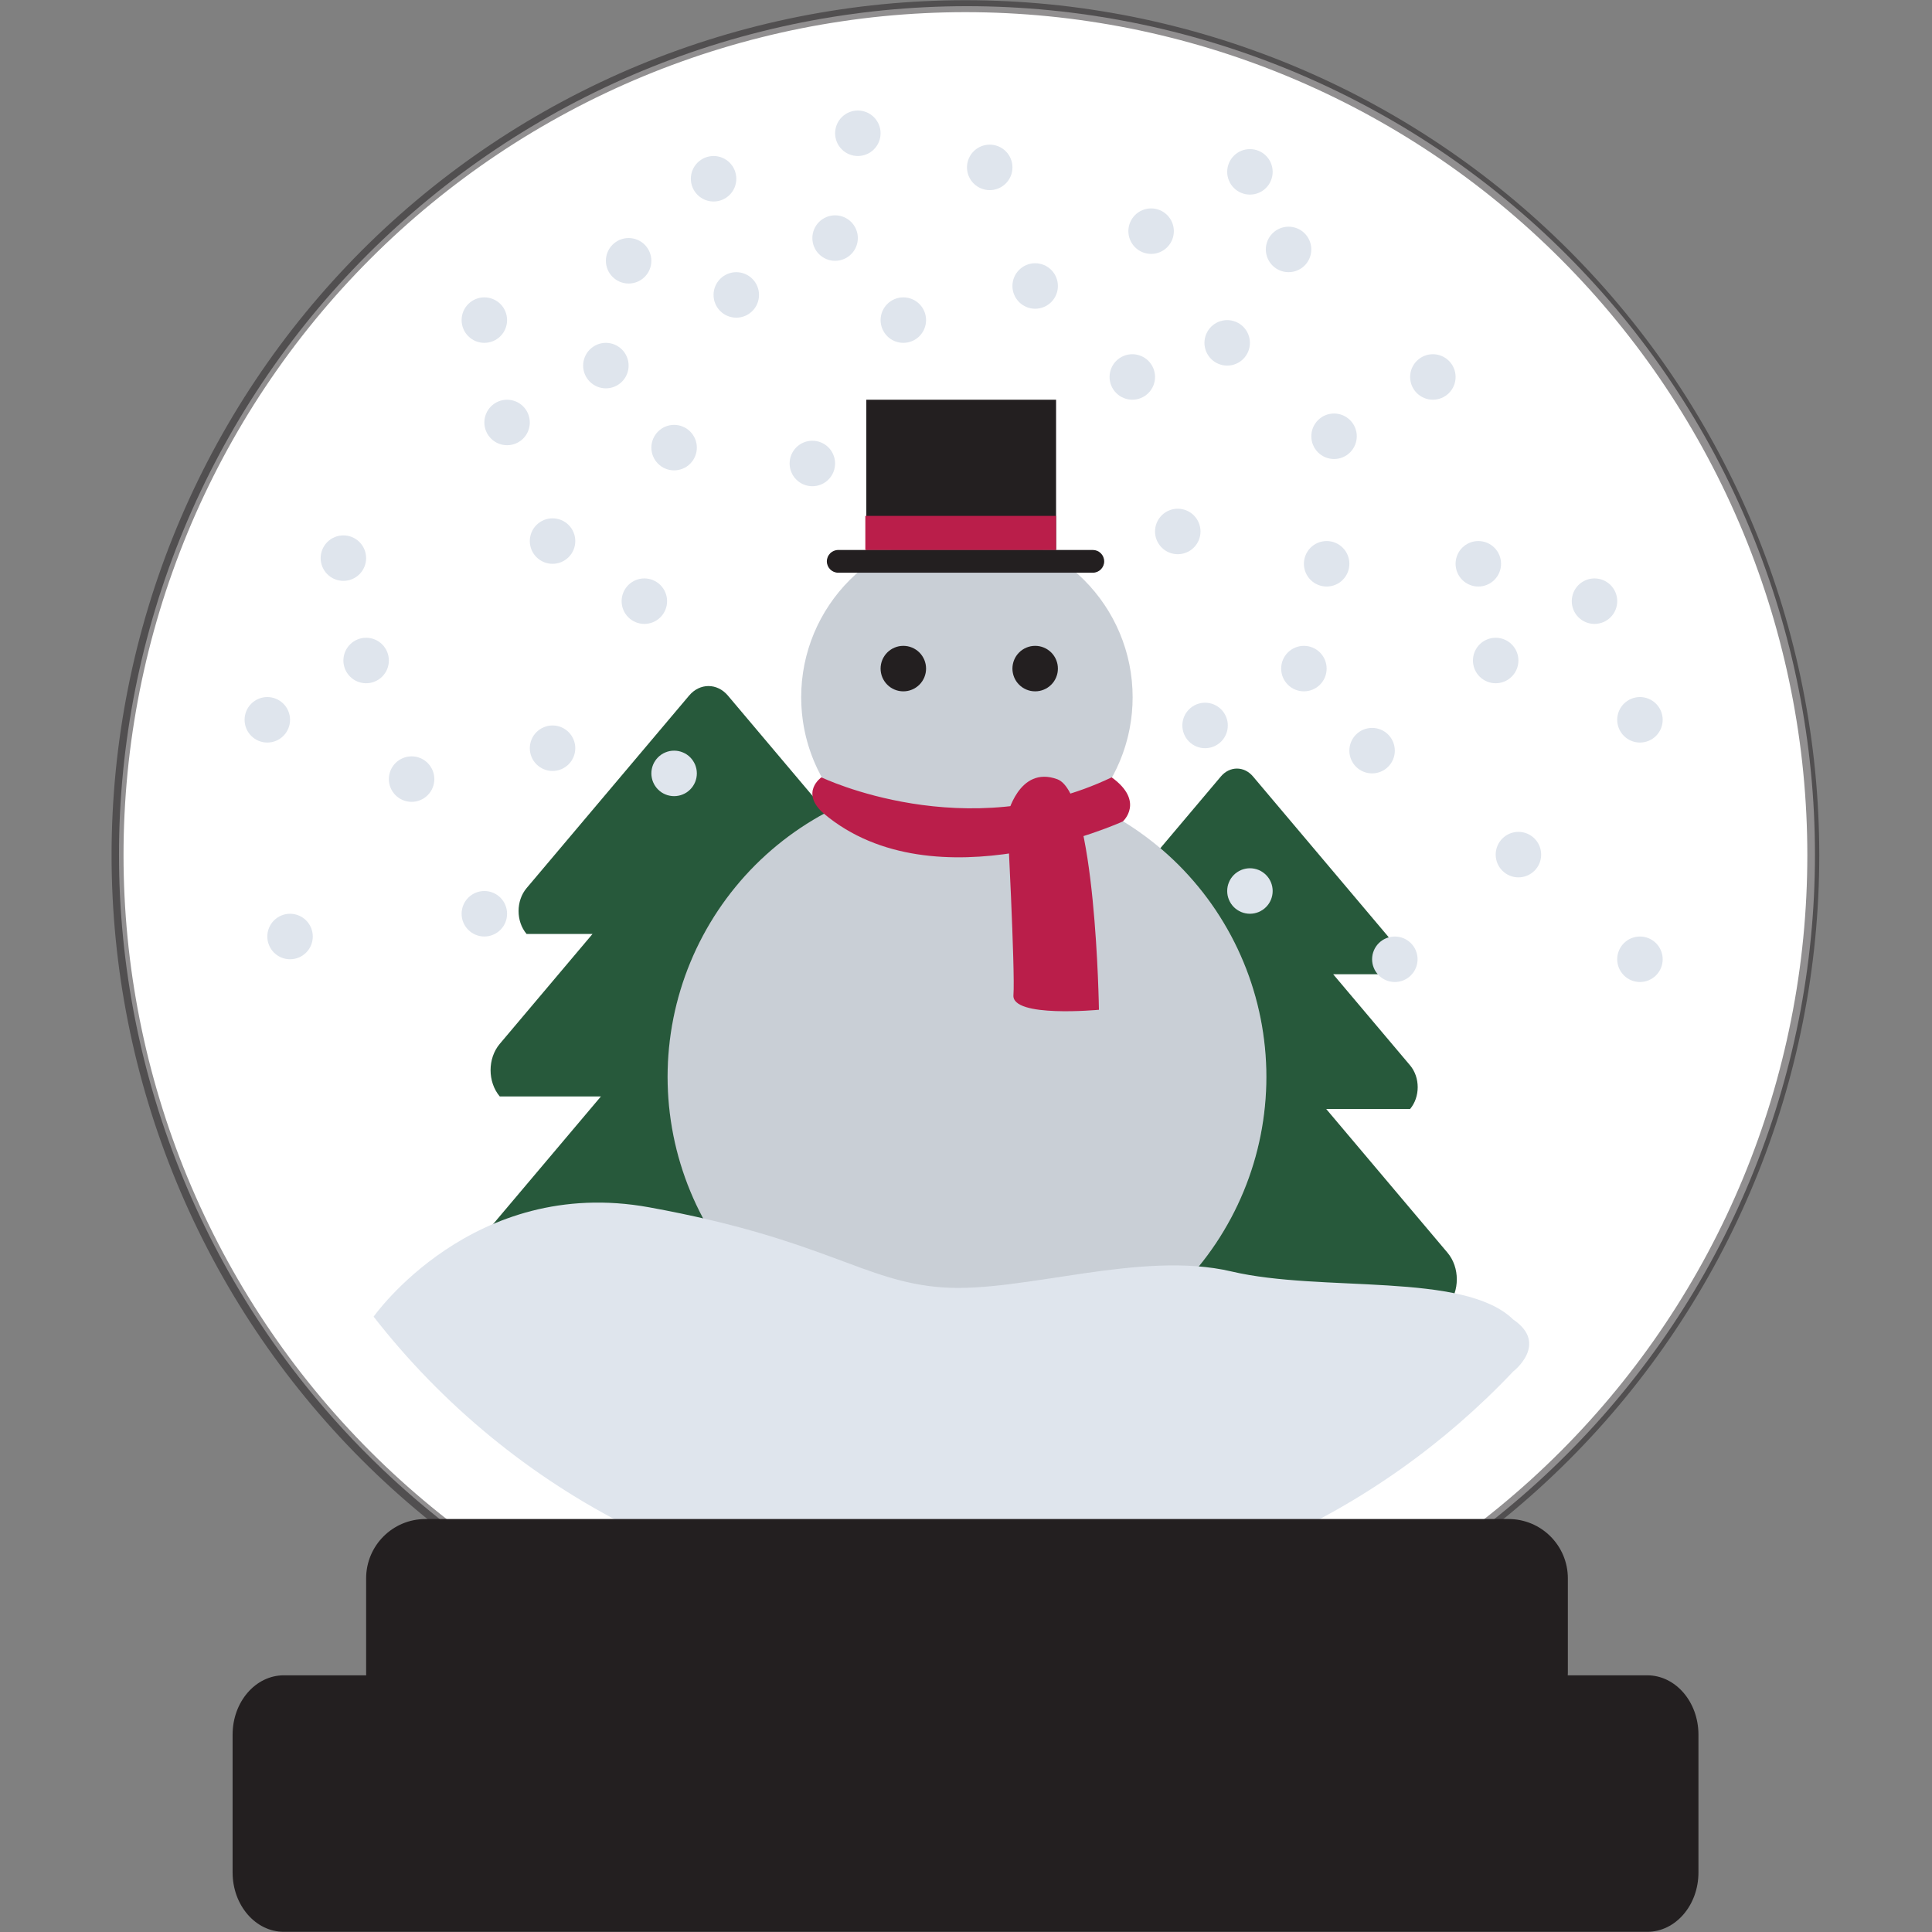 <svg xmlns="http://www.w3.org/2000/svg" width="375" viewBox="0 0 375 375" height="375" version="1.0"><rect x="0" y="0" width="375" height="375" fill="#808080" stroke="none"/><defs><clipPath id="a"><path d="M 21.66 0 L 353.16 0 L 353.16 364 L 21.66 364 Z M 21.66 0"/></clipPath></defs><path fill="#FFF" d="M 352.281 165.879 C 352.281 168.574 352.215 171.27 352.086 173.961 C 351.953 176.652 351.754 179.34 351.488 182.023 C 351.227 184.703 350.895 187.379 350.5 190.043 C 350.105 192.711 349.645 195.363 349.121 198.008 C 348.594 200.652 348.004 203.281 347.352 205.895 C 346.695 208.508 345.977 211.105 345.195 213.684 C 344.414 216.266 343.57 218.824 342.66 221.359 C 341.754 223.898 340.785 226.41 339.754 228.902 C 338.723 231.391 337.633 233.855 336.48 236.289 C 335.328 238.727 334.117 241.133 332.848 243.512 C 331.578 245.887 330.25 248.23 328.867 250.543 C 327.48 252.855 326.039 255.133 324.543 257.371 C 323.047 259.613 321.496 261.816 319.891 263.98 C 318.289 266.145 316.629 268.27 314.922 270.352 C 313.211 272.438 311.453 274.477 309.645 276.473 C 307.836 278.469 305.98 280.422 304.074 282.328 C 302.168 284.234 300.219 286.09 298.223 287.902 C 296.227 289.711 294.188 291.469 292.105 293.18 C 290.023 294.891 287.902 296.547 285.738 298.152 C 283.574 299.758 281.371 301.309 279.133 302.809 C 276.895 304.305 274.617 305.746 272.309 307.133 C 269.996 308.516 267.652 309.844 265.277 311.117 C 262.902 312.387 260.496 313.598 258.062 314.75 C 255.625 315.902 253.164 316.996 250.676 318.027 C 248.188 319.059 245.676 320.027 243.141 320.934 C 240.602 321.844 238.047 322.688 235.469 323.469 C 232.891 324.254 230.297 324.973 227.684 325.625 C 225.07 326.281 222.441 326.871 219.801 327.398 C 217.156 327.922 214.504 328.383 211.84 328.777 C 209.176 329.176 206.504 329.504 203.824 329.77 C 201.141 330.031 198.457 330.23 195.766 330.363 C 193.074 330.496 190.383 330.562 187.688 330.562 C 184.996 330.562 182.305 330.496 179.613 330.363 C 176.922 330.23 174.238 330.031 171.555 329.77 C 168.875 329.504 166.203 329.176 163.539 328.777 C 160.875 328.383 158.223 327.922 155.578 327.398 C 152.938 326.871 150.309 326.281 147.695 325.625 C 145.082 324.973 142.488 324.254 139.91 323.469 C 137.332 322.688 134.777 321.844 132.238 320.934 C 129.703 320.027 127.191 319.059 124.703 318.027 C 122.215 316.992 119.75 315.902 117.316 314.75 C 114.883 313.598 112.477 312.387 110.102 311.117 C 107.727 309.844 105.383 308.516 103.07 307.133 C 100.762 305.746 98.484 304.305 96.246 302.809 C 94.008 301.309 91.805 299.758 89.641 298.152 C 87.477 296.547 85.355 294.891 83.273 293.18 C 81.191 291.469 79.152 289.711 77.156 287.902 C 75.16 286.09 73.211 284.234 71.305 282.328 C 69.398 280.422 67.543 278.469 65.734 276.473 C 63.926 274.477 62.168 272.438 60.457 270.352 C 58.75 268.27 57.09 266.145 55.488 263.98 C 53.883 261.816 52.332 259.613 50.836 257.371 C 49.34 255.133 47.898 252.855 46.512 250.543 C 45.129 248.23 43.801 245.887 42.531 243.512 C 41.262 241.133 40.051 238.727 38.898 236.289 C 37.746 233.855 36.656 231.391 35.625 228.902 C 34.594 226.41 33.625 223.898 32.719 221.359 C 31.809 218.824 30.965 216.266 30.184 213.684 C 29.402 211.105 28.684 208.508 28.027 205.895 C 27.375 203.281 26.785 200.652 26.258 198.008 C 25.734 195.363 25.273 192.711 24.879 190.043 C 24.484 187.379 24.152 184.703 23.891 182.023 C 23.625 179.34 23.426 176.652 23.293 173.961 C 23.164 171.27 23.098 168.574 23.098 165.879 C 23.098 163.188 23.164 160.492 23.293 157.801 C 23.426 155.109 23.625 152.422 23.891 149.738 C 24.152 147.059 24.484 144.383 24.879 141.719 C 25.273 139.051 25.734 136.398 26.258 133.754 C 26.785 131.109 27.375 128.48 28.027 125.867 C 28.684 123.254 29.402 120.656 30.184 118.078 C 30.965 115.496 31.809 112.938 32.719 110.402 C 33.625 107.863 34.594 105.352 35.625 102.859 C 36.656 100.371 37.746 97.906 38.898 95.473 C 40.051 93.035 41.262 90.629 42.531 88.25 C 43.801 85.875 45.129 83.531 46.512 81.219 C 47.898 78.906 49.34 76.629 50.836 74.391 C 52.332 72.148 53.883 69.945 55.488 67.781 C 57.09 65.617 58.75 63.492 60.457 61.41 C 62.168 59.324 63.926 57.285 65.734 55.289 C 67.543 53.293 69.398 51.34 71.305 49.434 C 73.211 47.527 75.16 45.672 77.156 43.859 C 79.152 42.051 81.191 40.289 83.273 38.582 C 85.355 36.871 87.477 35.215 89.641 33.609 C 91.805 32.004 94.008 30.453 96.246 28.953 C 98.484 27.457 100.762 26.016 103.07 24.629 C 105.383 23.246 107.727 21.918 110.102 20.645 C 112.477 19.375 114.883 18.164 117.316 17.012 C 119.75 15.859 122.215 14.766 124.703 13.734 C 127.191 12.703 129.703 11.734 132.238 10.828 C 134.777 9.918 137.332 9.074 139.91 8.293 C 142.488 7.508 145.082 6.789 147.695 6.137 C 150.309 5.48 152.938 4.891 155.578 4.363 C 158.223 3.84 160.875 3.379 163.539 2.984 C 166.203 2.586 168.875 2.258 171.555 1.992 C 174.238 1.73 176.922 1.531 179.613 1.398 C 182.305 1.266 184.996 1.199 187.688 1.199 C 190.383 1.199 193.074 1.266 195.766 1.398 C 198.457 1.531 201.141 1.73 203.824 1.992 C 206.504 2.258 209.176 2.586 211.84 2.984 C 214.504 3.379 217.156 3.84 219.801 4.363 C 222.441 4.891 225.07 5.48 227.684 6.137 C 230.297 6.789 232.891 7.508 235.469 8.293 C 238.047 9.074 240.602 9.918 243.141 10.828 C 245.676 11.734 248.188 12.703 250.676 13.734 C 253.164 14.766 255.625 15.859 258.062 17.012 C 260.496 18.164 262.902 19.375 265.277 20.645 C 267.652 21.918 269.996 23.246 272.309 24.629 C 274.617 26.016 276.895 27.457 279.133 28.953 C 281.371 30.453 283.574 32.004 285.738 33.609 C 287.902 35.215 290.023 36.871 292.105 38.582 C 294.188 40.289 296.227 42.051 298.223 43.859 C 300.219 45.672 302.168 47.527 304.074 49.434 C 305.98 51.34 307.836 53.293 309.645 55.289 C 311.453 57.285 313.211 59.324 314.922 61.41 C 316.629 63.492 318.285 65.617 319.891 67.781 C 321.496 69.945 323.047 72.148 324.543 74.391 C 326.039 76.629 327.48 78.906 328.867 81.219 C 330.25 83.531 331.578 85.875 332.848 88.25 C 334.117 90.629 335.328 93.035 336.48 95.473 C 337.633 97.906 338.723 100.371 339.754 102.859 C 340.785 105.352 341.754 107.863 342.66 110.402 C 343.57 112.938 344.414 115.496 345.195 118.078 C 345.977 120.656 346.695 123.254 347.352 125.867 C 348.004 128.48 348.594 131.109 349.121 133.754 C 349.645 136.398 350.105 139.051 350.5 141.719 C 350.895 144.383 351.227 147.059 351.488 149.738 C 351.754 152.422 351.953 155.109 352.086 157.801 C 352.215 160.492 352.281 163.188 352.281 165.879 Z M 352.281 165.879"/><path fill="#27593B" d="M 186.801 246.465 L 158.402 212.824 L 178.027 212.824 C 180.41 210 180.41 205.43 178.027 202.609 L 160.031 181.285 L 172.824 181.285 C 174.902 178.828 174.902 174.84 172.824 172.383 L 141.277 135.004 C 139.199 132.547 135.836 132.547 133.762 135.004 L 102.211 172.383 C 100.137 174.84 100.137 178.828 102.211 181.285 L 115.004 181.285 L 97.008 202.609 C 94.625 205.43 94.625 210 97.008 212.824 L 116.633 212.824 L 88.23 246.461 C 85.336 249.895 85.336 255.457 88.23 258.887 L 186.797 258.887 C 189.695 255.461 189.695 249.898 186.801 246.465 Z M 186.801 246.465"/><path fill="#27593B" d="M 280.973 243.164 L 257.418 215.258 L 273.695 215.258 C 275.668 212.918 275.668 209.125 273.695 206.785 L 258.766 189.098 L 269.379 189.098 C 271.102 187.059 271.102 183.754 269.379 181.715 L 243.207 150.711 C 241.484 148.668 238.695 148.668 236.973 150.711 L 210.805 181.715 C 209.082 183.754 209.082 187.059 210.805 189.098 L 221.418 189.098 L 206.488 206.785 C 204.516 209.125 204.516 212.918 206.488 215.258 L 222.77 215.258 L 199.215 243.164 C 196.812 246.008 196.812 250.625 199.215 253.469 L 280.977 253.469 C 283.363 250.625 283.363 246.004 280.969 243.16 Z M 280.973 243.164"/><path fill="#DFE5ED" d="M 245.801 209.02 C 245.801 210.922 245.707 212.824 245.52 214.719 C 245.332 216.613 245.055 218.496 244.684 220.363 C 244.312 222.23 243.852 224.074 243.297 225.898 C 242.746 227.719 242.105 229.508 241.375 231.27 C 240.648 233.027 239.836 234.746 238.938 236.426 C 238.039 238.105 237.062 239.738 236.008 241.32 C 234.949 242.902 233.816 244.434 232.609 245.902 C 231.402 247.375 230.125 248.785 228.781 250.133 C 227.434 251.477 226.023 252.754 224.555 253.965 C 223.082 255.172 221.555 256.305 219.973 257.363 C 218.391 258.418 216.762 259.398 215.082 260.297 C 213.402 261.191 211.684 262.008 209.926 262.734 C 208.168 263.465 206.379 264.105 204.559 264.656 C 202.738 265.211 200.895 265.672 199.027 266.043 C 197.16 266.414 195.277 266.695 193.387 266.879 C 191.492 267.066 189.594 267.16 187.688 267.16 C 185.785 267.16 183.887 267.066 181.992 266.879 C 180.102 266.695 178.219 266.414 176.352 266.043 C 174.484 265.672 172.641 265.211 170.82 264.656 C 169 264.105 167.211 263.465 165.453 262.734 C 163.691 262.008 161.977 261.191 160.297 260.297 C 158.617 259.398 156.988 258.418 155.406 257.363 C 153.824 256.305 152.297 255.172 150.824 253.965 C 149.355 252.754 147.945 251.477 146.598 250.133 C 145.254 248.785 143.977 247.375 142.77 245.902 C 141.562 244.434 140.43 242.902 139.371 241.32 C 138.316 239.738 137.34 238.105 136.441 236.426 C 135.543 234.746 134.73 233.027 134.004 231.27 C 133.273 229.508 132.633 227.719 132.082 225.898 C 131.527 224.074 131.066 222.23 130.695 220.363 C 130.324 218.496 130.047 216.613 129.859 214.719 C 129.672 212.824 129.578 210.922 129.578 209.02 C 129.578 207.117 129.672 205.215 129.859 203.32 C 130.047 201.426 130.324 199.543 130.695 197.676 C 131.066 195.809 131.527 193.965 132.082 192.141 C 132.633 190.32 133.273 188.527 134.004 186.77 C 134.73 185.012 135.543 183.293 136.441 181.613 C 137.34 179.934 138.316 178.301 139.371 176.719 C 140.43 175.137 141.562 173.605 142.77 172.137 C 143.977 170.664 145.254 169.254 146.598 167.906 C 147.945 166.562 149.355 165.285 150.824 164.074 C 152.297 162.867 153.824 161.734 155.406 160.676 C 156.988 159.617 158.617 158.641 160.297 157.742 C 161.977 156.848 163.691 156.031 165.453 155.305 C 167.211 154.574 169 153.934 170.82 153.383 C 172.641 152.828 174.484 152.367 176.352 151.996 C 178.219 151.625 180.102 151.344 181.992 151.16 C 183.887 150.973 185.785 150.879 187.688 150.879 C 189.594 150.879 191.492 150.973 193.387 151.16 C 195.277 151.344 197.16 151.625 199.027 151.996 C 200.895 152.367 202.738 152.828 204.559 153.383 C 206.379 153.934 208.168 154.574 209.926 155.305 C 211.684 156.031 213.402 156.848 215.082 157.742 C 216.762 158.641 218.391 159.621 219.973 160.676 C 221.555 161.734 223.082 162.867 224.555 164.074 C 226.023 165.285 227.434 166.562 228.781 167.906 C 230.125 169.254 231.402 170.664 232.609 172.137 C 233.816 173.605 234.949 175.137 236.008 176.719 C 237.062 178.301 238.039 179.934 238.938 181.613 C 239.836 183.293 240.648 185.012 241.375 186.77 C 242.105 188.527 242.746 190.32 243.297 192.141 C 243.852 193.965 244.312 195.809 244.684 197.676 C 245.055 199.543 245.332 201.426 245.52 203.32 C 245.707 205.215 245.801 207.117 245.801 209.02 Z M 245.801 209.02"/><path fill="#DFE5ED" d="M 219.832 135.336 C 219.832 136.391 219.781 137.441 219.676 138.488 C 219.574 139.539 219.418 140.578 219.215 141.613 C 219.008 142.648 218.754 143.668 218.445 144.676 C 218.141 145.688 217.785 146.676 217.383 147.652 C 216.98 148.625 216.531 149.574 216.035 150.504 C 215.539 151.434 214.996 152.34 214.41 153.215 C 213.824 154.09 213.199 154.938 212.531 155.75 C 211.863 156.566 211.156 157.348 210.41 158.09 C 209.664 158.836 208.887 159.543 208.07 160.211 C 207.258 160.883 206.414 161.508 205.535 162.094 C 204.66 162.68 203.758 163.219 202.828 163.719 C 201.898 164.215 200.949 164.664 199.977 165.066 C 199.004 165.473 198.012 165.824 197.004 166.133 C 195.996 166.438 194.977 166.695 193.941 166.898 C 192.906 167.105 191.867 167.258 190.82 167.363 C 189.77 167.465 188.719 167.516 187.668 167.516 C 186.613 167.516 185.562 167.465 184.512 167.363 C 183.465 167.258 182.426 167.105 181.391 166.898 C 180.359 166.695 179.336 166.438 178.328 166.133 C 177.32 165.824 176.332 165.473 175.355 165.066 C 174.383 164.664 173.434 164.215 172.504 163.719 C 171.574 163.219 170.672 162.68 169.797 162.094 C 168.922 161.508 168.074 160.883 167.262 160.211 C 166.445 159.543 165.668 158.836 164.922 158.09 C 164.176 157.348 163.469 156.566 162.801 155.75 C 162.133 154.938 161.508 154.09 160.922 153.215 C 160.336 152.34 159.797 151.434 159.297 150.504 C 158.801 149.574 158.352 148.625 157.949 147.652 C 157.547 146.676 157.191 145.688 156.887 144.676 C 156.578 143.668 156.324 142.648 156.117 141.613 C 155.914 140.578 155.758 139.539 155.656 138.488 C 155.551 137.441 155.5 136.391 155.5 135.336 C 155.5 134.281 155.551 133.23 155.656 132.18 C 155.758 131.133 155.914 130.09 156.117 129.055 C 156.324 128.023 156.578 127 156.887 125.992 C 157.191 124.984 157.547 123.992 157.949 123.02 C 158.352 122.047 158.801 121.094 159.297 120.164 C 159.797 119.234 160.336 118.332 160.922 117.457 C 161.508 116.578 162.133 115.734 162.801 114.918 C 163.469 114.105 164.176 113.324 164.922 112.578 C 165.668 111.832 166.445 111.125 167.262 110.457 C 168.074 109.789 168.922 109.16 169.797 108.574 C 170.672 107.992 171.574 107.449 172.504 106.953 C 173.434 106.457 174.383 106.004 175.355 105.602 C 176.332 105.199 177.32 104.844 178.328 104.539 C 179.336 104.23 180.359 103.977 181.391 103.77 C 182.426 103.566 183.465 103.41 184.512 103.309 C 185.562 103.203 186.613 103.152 187.668 103.152 C 188.719 103.152 189.77 103.203 190.82 103.309 C 191.867 103.41 192.91 103.566 193.941 103.77 C 194.977 103.977 195.996 104.23 197.004 104.539 C 198.012 104.844 199.004 105.199 199.977 105.602 C 200.949 106.004 201.898 106.457 202.828 106.953 C 203.758 107.449 204.66 107.992 205.535 108.574 C 206.414 109.16 207.258 109.789 208.07 110.457 C 208.887 111.125 209.664 111.832 210.41 112.578 C 211.156 113.324 211.863 114.105 212.531 114.918 C 213.199 115.734 213.824 116.578 214.41 117.457 C 214.996 118.332 215.539 119.234 216.035 120.164 C 216.531 121.094 216.98 122.047 217.383 123.02 C 217.785 123.992 218.141 124.984 218.445 125.992 C 218.754 127 219.008 128.023 219.215 129.055 C 219.418 130.09 219.574 131.133 219.676 132.18 C 219.781 133.23 219.832 134.281 219.832 135.336 Z M 219.832 135.336"/><path fill="#000001" d="M 212.105 156.273 C 216.93 150.645 219.852 143.336 219.852 135.336 C 219.852 117.562 205.449 103.156 187.684 103.156 C 169.918 103.156 155.52 117.562 155.52 135.336 C 155.52 143.328 158.434 150.633 163.254 156.258 C 143.359 165.488 129.555 185.637 129.555 209.02 C 129.555 241.133 155.57 267.16 187.664 267.16 C 219.758 267.16 245.773 241.133 245.773 209.02 C 245.789 185.645 231.996 165.504 212.113 156.27 Z M 212.105 156.273" fill-opacity=".098"/><g clip-path="url(#a)"><path transform="matrix(.773 0 0 .774 21.658 .04)" fill="none" d="M 427.3 214.398 C 427.3 217.882 427.214 221.367 427.042 224.846 C 426.87 228.326 426.618 231.8 426.274 235.269 C 425.935 238.734 425.506 242.193 424.996 245.637 C 424.485 249.086 423.889 252.515 423.207 255.934 C 422.53 259.353 421.767 262.752 420.918 266.13 C 420.074 269.509 419.145 272.867 418.134 276.2 C 417.124 279.538 416.027 282.846 414.855 286.123 C 413.683 289.406 412.43 292.653 411.096 295.875 C 409.762 299.092 408.347 302.278 406.862 305.424 C 405.371 308.576 403.805 311.686 402.162 314.762 C 400.52 317.832 398.802 320.862 397.009 323.852 C 395.22 326.842 393.356 329.786 391.42 332.679 C 389.485 335.578 387.479 338.426 385.403 341.224 C 383.326 344.022 381.184 346.769 378.976 349.461 C 376.763 352.157 374.489 354.793 372.149 357.374 C 369.81 359.955 367.405 362.48 364.944 364.944 C 362.479 367.408 359.957 369.807 357.375 372.15 C 354.793 374.489 352.156 376.761 349.463 378.973 C 346.77 381.185 344.021 383.326 341.227 385.402 C 338.428 387.477 335.578 389.482 332.683 391.421 C 329.782 393.356 326.842 395.219 323.851 397.012 C 320.864 398.799 317.833 400.516 314.761 402.163 C 311.689 403.804 308.576 405.37 305.428 406.859 C 302.275 408.349 299.092 409.763 295.874 411.096 C 292.655 412.429 289.406 413.682 286.122 414.853 C 282.843 416.03 279.538 417.121 276.204 418.131 C 272.869 419.146 269.509 420.075 266.128 420.919 C 262.748 421.767 259.353 422.53 255.937 423.211 C 252.516 423.888 249.086 424.484 245.64 424.994 C 242.194 425.509 238.738 425.933 235.266 426.277 C 231.8 426.615 228.324 426.873 224.848 427.044 C 221.366 427.216 217.885 427.302 214.399 427.302 C 210.917 427.302 207.431 427.216 203.955 427.044 C 200.474 426.873 196.997 426.615 193.531 426.277 C 190.065 425.933 186.609 425.509 183.163 424.994 C 179.717 424.484 176.281 423.888 172.866 423.211 C 169.45 422.53 166.049 421.767 162.669 420.919 C 159.289 420.075 155.934 419.146 152.599 418.131 C 149.264 417.121 145.955 416.03 142.676 414.853 C 139.396 413.682 136.147 412.429 132.929 411.096 C 129.705 409.758 126.522 408.349 123.374 406.859 C 120.221 405.37 117.114 403.804 114.042 402.163 C 110.965 400.516 107.938 398.799 104.947 397.012 C 101.961 395.219 99.015 393.356 96.12 391.421 C 93.22 389.482 90.375 387.477 87.576 385.402 C 84.777 383.326 82.033 381.185 79.34 378.973 C 76.647 376.761 74.009 374.489 71.427 372.15 C 68.845 369.807 66.319 367.408 63.858 364.944 C 61.393 362.48 58.993 359.955 56.653 357.374 C 54.314 354.793 52.035 352.157 49.827 349.461 C 47.614 346.769 45.472 344.022 43.395 341.224 C 41.323 338.426 39.317 335.578 37.382 332.679 C 35.442 329.786 33.583 326.842 31.789 323.852 C 30 320.862 28.282 317.832 26.64 314.762 C 24.998 311.686 23.432 308.576 21.941 305.424 C 20.451 302.278 19.041 299.092 17.707 295.875 C 16.373 292.653 15.12 289.406 13.948 286.123 C 12.77 282.846 11.679 279.538 10.669 276.2 C 9.658 272.867 8.728 269.509 7.879 266.13 C 7.036 262.752 6.273 259.353 5.591 255.934 C 4.913 252.515 4.317 249.086 3.802 245.637 C 3.292 242.193 2.867 238.734 2.524 235.269 C 2.185 231.8 1.927 228.326 1.756 224.846 C 1.584 221.367 1.498 217.882 1.498 214.398 C 1.498 210.918 1.584 207.434 1.756 203.954 C 1.927 200.475 2.185 197 2.524 193.531 C 2.867 190.067 3.292 186.607 3.802 183.163 C 4.317 179.714 4.913 176.285 5.591 172.866 C 6.273 169.447 7.036 166.049 7.879 162.67 C 8.728 159.292 9.658 155.933 10.669 152.6 C 11.679 149.262 12.77 145.955 13.948 142.677 C 15.12 139.395 16.373 136.147 17.707 132.925 C 19.041 129.709 20.451 126.522 21.941 123.376 C 23.432 120.225 24.998 117.114 26.64 114.038 C 28.282 110.968 30 107.938 31.789 104.948 C 33.583 101.959 35.442 99.015 37.382 96.121 C 39.317 93.222 41.323 90.374 43.395 87.576 C 45.472 84.778 47.614 82.031 49.827 79.34 C 52.035 76.643 54.314 74.007 56.653 71.426 C 58.993 68.846 61.393 66.321 63.858 63.856 C 66.319 61.392 68.845 58.993 71.427 56.65 C 74.009 54.312 76.647 52.034 79.34 49.827 C 82.033 47.615 84.777 45.474 87.576 43.399 C 90.375 41.323 93.22 39.318 96.12 37.379 C 99.015 35.445 101.961 33.581 104.947 31.789 C 107.938 30.001 110.965 28.284 114.042 26.637 C 117.114 24.996 120.221 23.431 123.374 21.941 C 126.522 20.451 129.705 19.037 132.929 17.704 C 136.147 16.371 139.396 15.118 142.676 13.947 C 145.955 12.77 149.264 11.679 152.599 10.669 C 155.934 9.654 159.289 8.725 162.669 7.882 C 166.049 7.033 169.45 6.271 172.866 5.589 C 176.281 4.912 179.717 4.316 183.163 3.806 C 186.609 3.291 190.065 2.867 193.531 2.524 C 196.997 2.185 200.474 1.928 203.955 1.756 C 207.431 1.584 210.917 1.498 214.399 1.498 C 217.885 1.498 221.366 1.584 224.848 1.756 C 228.324 1.928 231.8 2.185 235.266 2.524 C 238.738 2.867 242.194 3.291 245.64 3.806 C 249.086 4.316 252.516 4.912 255.937 5.589 C 259.353 6.271 262.748 7.033 266.128 7.882 C 269.509 8.725 272.869 9.654 276.204 10.669 C 279.538 11.679 282.843 12.77 286.122 13.947 C 289.406 15.118 292.655 16.371 295.874 17.704 C 299.092 19.037 302.275 20.451 305.428 21.941 C 308.576 23.431 311.689 24.996 314.761 26.637 C 317.833 28.284 320.864 30.001 323.851 31.789 C 326.842 33.581 329.782 35.445 332.683 37.379 C 335.578 39.318 338.428 41.323 341.227 43.399 C 344.021 45.474 346.77 47.615 349.463 49.827 C 352.156 52.034 354.793 54.312 357.375 56.65 C 359.957 58.993 362.479 61.392 364.944 63.856 C 367.405 66.321 369.81 68.846 372.149 71.426 C 374.489 74.007 376.763 76.643 378.976 79.34 C 381.184 82.031 383.326 84.778 385.403 87.576 C 387.479 90.374 389.485 93.222 391.42 96.121 C 393.356 99.015 395.22 101.959 397.009 104.948 C 398.802 107.938 400.52 110.968 402.162 114.038 C 403.805 117.114 405.371 120.225 406.862 123.376 C 408.347 126.522 409.762 129.709 411.096 132.925 C 412.43 136.147 413.683 139.395 414.855 142.677 C 416.027 145.955 417.124 149.262 418.134 152.6 C 419.145 155.933 420.074 159.292 420.918 162.67 C 421.767 166.049 422.53 169.447 423.207 172.866 C 423.889 176.285 424.485 179.714 424.996 183.163 C 425.506 186.607 425.935 190.067 426.274 193.531 C 426.618 197 426.87 200.475 427.042 203.954 C 427.214 207.434 427.3 210.918 427.3 214.398 Z M 427.3 214.398" stroke="#231F20" stroke-width="3" stroke-opacity=".498" stroke-miterlimit="10"/></g><path fill="#DFE5ED" d="M 293.711 266.203 C 267.113 294.336 229.449 311.891 187.688 311.891 C 140.883 311.891 99.223 289.844 72.52 255.562 C 72.52 255.562 91.797 228.117 126.008 234.34 C 160.219 240.562 167.664 248.859 183.117 249.895 C 198.574 250.934 221.379 242.637 239.004 246.785 C 256.629 250.934 284.152 246.785 293.715 256.117 C 300.699 260.844 293.707 266.207 293.707 266.207 Z M 293.711 266.203"/><path fill="#231F20" d="M 304.312 324.82 C 304.312 331.18 299.16 336.336 292.805 336.336 L 82.574 336.336 C 76.219 336.336 71.066 331.18 71.066 324.82 L 71.066 306.359 C 71.066 300 76.219 294.844 82.574 294.844 L 292.812 294.844 C 299.168 294.844 304.32 300 304.32 306.359 L 304.32 324.82 Z M 304.312 324.82"/><path fill="#231F20" d="M 329.668 363.449 C 329.668 369.809 325.219 374.965 319.727 374.965 L 55.094 374.965 C 49.602 374.965 45.148 369.809 45.148 363.449 L 45.148 336.691 C 45.148 330.332 49.598 325.176 55.094 325.176 L 319.727 325.176 C 325.219 325.176 329.668 330.332 329.668 336.691 L 329.668 363.453 Z M 329.668 363.449"/><path fill="#DFE5ED" d="M 254.523 48.414 C 254.523 48.703 254.492 48.992 254.438 49.277 C 254.383 49.559 254.297 49.836 254.188 50.105 C 254.074 50.371 253.941 50.625 253.777 50.867 C 253.617 51.109 253.434 51.332 253.23 51.535 C 253.023 51.742 252.801 51.926 252.562 52.086 C 252.32 52.246 252.066 52.383 251.797 52.492 C 251.531 52.605 251.254 52.688 250.969 52.746 C 250.688 52.801 250.398 52.828 250.109 52.828 C 249.82 52.828 249.531 52.801 249.25 52.746 C 248.965 52.688 248.688 52.605 248.422 52.492 C 248.152 52.383 247.898 52.246 247.656 52.086 C 247.418 51.926 247.195 51.742 246.988 51.535 C 246.785 51.332 246.602 51.109 246.441 50.867 C 246.281 50.625 246.145 50.371 246.031 50.105 C 245.922 49.836 245.84 49.559 245.781 49.277 C 245.727 48.992 245.695 48.703 245.695 48.414 C 245.695 48.125 245.727 47.836 245.781 47.555 C 245.84 47.27 245.922 46.992 246.031 46.727 C 246.145 46.457 246.281 46.203 246.441 45.961 C 246.602 45.723 246.785 45.496 246.988 45.293 C 247.195 45.086 247.418 44.906 247.656 44.742 C 247.898 44.582 248.152 44.445 248.422 44.336 C 248.688 44.227 248.965 44.141 249.25 44.086 C 249.531 44.027 249.82 44 250.109 44 C 250.398 44 250.688 44.027 250.969 44.086 C 251.254 44.141 251.531 44.227 251.797 44.336 C 252.066 44.445 252.32 44.582 252.562 44.742 C 252.801 44.906 253.023 45.086 253.23 45.293 C 253.434 45.496 253.617 45.723 253.777 45.961 C 253.941 46.203 254.074 46.457 254.188 46.727 C 254.297 46.992 254.383 47.27 254.438 47.555 C 254.492 47.836 254.523 48.125 254.523 48.414 Z M 254.523 48.414"/><path fill="#DFE5ED" d="M 224.195 73.168 C 224.195 73.457 224.164 73.746 224.109 74.027 C 224.051 74.312 223.969 74.59 223.859 74.859 C 223.746 75.125 223.609 75.379 223.449 75.621 C 223.289 75.863 223.105 76.086 222.902 76.289 C 222.695 76.496 222.473 76.68 222.234 76.84 C 221.992 77 221.738 77.137 221.469 77.246 C 221.203 77.359 220.926 77.441 220.641 77.5 C 220.359 77.555 220.07 77.582 219.781 77.582 C 219.492 77.582 219.203 77.555 218.918 77.5 C 218.637 77.441 218.359 77.359 218.094 77.246 C 217.824 77.137 217.57 77 217.328 76.84 C 217.09 76.68 216.867 76.496 216.66 76.289 C 216.457 76.086 216.273 75.863 216.113 75.621 C 215.949 75.379 215.816 75.125 215.703 74.859 C 215.594 74.59 215.508 74.312 215.453 74.027 C 215.395 73.746 215.367 73.457 215.367 73.168 C 215.367 72.879 215.395 72.59 215.453 72.305 C 215.508 72.023 215.594 71.746 215.703 71.477 C 215.816 71.211 215.949 70.957 216.113 70.715 C 216.273 70.473 216.457 70.25 216.66 70.047 C 216.867 69.84 217.09 69.656 217.328 69.496 C 217.57 69.336 217.824 69.199 218.094 69.09 C 218.359 68.977 218.637 68.895 218.918 68.836 C 219.203 68.781 219.492 68.754 219.781 68.754 C 220.07 68.754 220.359 68.781 220.641 68.836 C 220.926 68.895 221.203 68.977 221.469 69.09 C 221.738 69.199 221.992 69.336 222.234 69.496 C 222.473 69.656 222.695 69.84 222.902 70.047 C 223.105 70.25 223.289 70.473 223.449 70.715 C 223.609 70.957 223.746 71.211 223.859 71.477 C 223.969 71.746 224.051 72.023 224.109 72.305 C 224.164 72.59 224.195 72.879 224.195 73.168 Z M 224.195 73.168"/><path fill="#DFE5ED" d="M 263.352 84.676 C 263.352 84.969 263.324 85.254 263.266 85.539 C 263.211 85.824 263.125 86.098 263.016 86.367 C 262.906 86.637 262.77 86.891 262.609 87.129 C 262.445 87.371 262.262 87.594 262.059 87.801 C 261.855 88.004 261.629 88.188 261.391 88.348 C 261.148 88.512 260.895 88.645 260.629 88.758 C 260.359 88.867 260.082 88.953 259.801 89.008 C 259.516 89.066 259.227 89.094 258.938 89.094 C 258.648 89.094 258.363 89.066 258.078 89.008 C 257.793 88.953 257.516 88.867 257.25 88.758 C 256.98 88.645 256.727 88.512 256.488 88.348 C 256.246 88.188 256.023 88.004 255.816 87.801 C 255.613 87.594 255.43 87.371 255.27 87.129 C 255.109 86.891 254.973 86.637 254.863 86.367 C 254.75 86.098 254.668 85.824 254.609 85.539 C 254.555 85.254 254.527 84.969 254.527 84.676 C 254.527 84.387 254.555 84.102 254.609 83.816 C 254.668 83.531 254.75 83.258 254.863 82.988 C 254.973 82.719 255.109 82.465 255.27 82.227 C 255.43 81.984 255.613 81.762 255.816 81.555 C 256.023 81.352 256.246 81.168 256.488 81.008 C 256.727 80.844 256.98 80.711 257.25 80.598 C 257.516 80.488 257.793 80.402 258.078 80.348 C 258.363 80.289 258.648 80.262 258.938 80.262 C 259.227 80.262 259.516 80.289 259.801 80.348 C 260.082 80.402 260.359 80.488 260.629 80.598 C 260.895 80.711 261.148 80.844 261.391 81.008 C 261.629 81.168 261.855 81.352 262.059 81.555 C 262.262 81.762 262.445 81.984 262.609 82.227 C 262.77 82.465 262.906 82.719 263.016 82.988 C 263.125 83.258 263.211 83.531 263.266 83.816 C 263.324 84.102 263.352 84.387 263.352 84.676 Z M 263.352 84.676"/><path fill="#DFE5ED" d="M 242.609 66.547 C 242.609 66.836 242.582 67.125 242.523 67.41 C 242.469 67.691 242.383 67.969 242.273 68.238 C 242.16 68.504 242.027 68.758 241.863 69 C 241.703 69.242 241.52 69.465 241.316 69.668 C 241.113 69.875 240.887 70.059 240.648 70.219 C 240.406 70.379 240.152 70.516 239.883 70.625 C 239.617 70.738 239.34 70.82 239.059 70.879 C 238.773 70.934 238.484 70.961 238.195 70.961 C 237.906 70.961 237.621 70.934 237.336 70.879 C 237.051 70.82 236.773 70.738 236.508 70.625 C 236.238 70.516 235.984 70.379 235.746 70.219 C 235.504 70.059 235.281 69.875 235.074 69.668 C 234.871 69.465 234.688 69.242 234.527 69 C 234.367 68.758 234.23 68.504 234.117 68.238 C 234.008 67.969 233.926 67.691 233.867 67.41 C 233.812 67.125 233.781 66.836 233.781 66.547 C 233.781 66.258 233.812 65.969 233.867 65.688 C 233.926 65.402 234.008 65.125 234.117 64.859 C 234.23 64.59 234.367 64.336 234.527 64.094 C 234.688 63.852 234.871 63.629 235.074 63.426 C 235.281 63.219 235.504 63.039 235.746 62.875 C 235.984 62.715 236.238 62.578 236.508 62.469 C 236.773 62.355 237.051 62.273 237.336 62.219 C 237.621 62.16 237.906 62.133 238.195 62.133 C 238.484 62.133 238.773 62.16 239.059 62.219 C 239.34 62.273 239.617 62.355 239.883 62.469 C 240.152 62.578 240.406 62.715 240.648 62.875 C 240.887 63.039 241.113 63.219 241.316 63.426 C 241.52 63.629 241.703 63.852 241.863 64.094 C 242.027 64.336 242.16 64.59 242.273 64.859 C 242.383 65.125 242.469 65.402 242.523 65.688 C 242.582 65.969 242.609 66.258 242.609 66.547 Z M 242.609 66.547"/><path fill="#DFE5ED" d="M 282.531 73.168 C 282.531 73.457 282.504 73.746 282.445 74.027 C 282.391 74.312 282.309 74.59 282.195 74.859 C 282.086 75.125 281.949 75.379 281.789 75.621 C 281.629 75.863 281.445 76.086 281.238 76.289 C 281.035 76.496 280.812 76.68 280.57 76.84 C 280.328 77 280.074 77.137 279.809 77.246 C 279.539 77.359 279.266 77.441 278.98 77.5 C 278.695 77.555 278.41 77.582 278.117 77.582 C 277.828 77.582 277.543 77.555 277.258 77.5 C 276.973 77.441 276.699 77.359 276.43 77.246 C 276.164 77.137 275.906 77 275.668 76.84 C 275.426 76.68 275.203 76.496 275 76.289 C 274.793 76.086 274.609 75.863 274.449 75.621 C 274.289 75.379 274.152 75.125 274.043 74.859 C 273.93 74.59 273.848 74.312 273.789 74.027 C 273.734 73.746 273.707 73.457 273.707 73.168 C 273.707 72.879 273.734 72.59 273.789 72.305 C 273.848 72.023 273.93 71.746 274.043 71.477 C 274.152 71.211 274.289 70.957 274.449 70.715 C 274.609 70.473 274.793 70.25 275 70.047 C 275.203 69.84 275.426 69.656 275.668 69.496 C 275.906 69.336 276.164 69.199 276.43 69.09 C 276.699 68.977 276.973 68.895 277.258 68.836 C 277.543 68.781 277.828 68.754 278.117 68.754 C 278.41 68.754 278.695 68.781 278.98 68.836 C 279.266 68.895 279.539 68.977 279.809 69.09 C 280.074 69.199 280.328 69.336 280.57 69.496 C 280.812 69.656 281.035 69.84 281.238 70.047 C 281.445 70.25 281.629 70.473 281.789 70.715 C 281.949 70.957 282.086 71.211 282.195 71.477 C 282.309 71.746 282.391 72.023 282.445 72.305 C 282.504 72.59 282.531 72.879 282.531 73.168 Z M 282.531 73.168"/><path fill="#DFE5ED" d="M 227.844 44.867 C 227.844 45.156 227.812 45.445 227.758 45.73 C 227.703 46.016 227.617 46.289 227.508 46.559 C 227.395 46.824 227.262 47.082 227.098 47.32 C 226.938 47.562 226.754 47.785 226.551 47.988 C 226.344 48.195 226.121 48.379 225.883 48.539 C 225.641 48.699 225.387 48.836 225.117 48.949 C 224.852 49.059 224.574 49.141 224.289 49.199 C 224.008 49.254 223.719 49.285 223.43 49.285 C 223.141 49.285 222.852 49.254 222.57 49.199 C 222.285 49.141 222.008 49.059 221.742 48.949 C 221.473 48.836 221.219 48.699 220.977 48.539 C 220.738 48.379 220.516 48.195 220.309 47.988 C 220.105 47.785 219.922 47.562 219.762 47.32 C 219.602 47.082 219.465 46.824 219.352 46.559 C 219.242 46.289 219.16 46.016 219.102 45.73 C 219.047 45.445 219.016 45.156 219.016 44.867 C 219.016 44.578 219.047 44.293 219.102 44.008 C 219.16 43.723 219.242 43.445 219.352 43.18 C 219.465 42.91 219.602 42.656 219.762 42.414 C 219.922 42.176 220.105 41.949 220.309 41.746 C 220.516 41.543 220.738 41.359 220.977 41.195 C 221.219 41.035 221.473 40.898 221.742 40.789 C 222.008 40.68 222.285 40.594 222.57 40.539 C 222.852 40.48 223.141 40.453 223.43 40.453 C 223.719 40.453 224.008 40.48 224.289 40.539 C 224.574 40.594 224.852 40.68 225.117 40.789 C 225.387 40.898 225.641 41.035 225.883 41.195 C 226.121 41.359 226.344 41.543 226.551 41.746 C 226.754 41.949 226.938 42.176 227.098 42.414 C 227.262 42.656 227.395 42.91 227.508 43.18 C 227.617 43.445 227.703 43.723 227.758 44.008 C 227.812 44.293 227.844 44.578 227.844 44.867 Z M 227.844 44.867"/><path fill="#DFE5ED" d="M 247.023 33.355 C 247.023 33.645 246.996 33.934 246.938 34.215 C 246.883 34.5 246.797 34.777 246.688 35.043 C 246.578 35.312 246.441 35.566 246.281 35.809 C 246.117 36.051 245.938 36.273 245.73 36.477 C 245.527 36.684 245.305 36.867 245.062 37.027 C 244.82 37.188 244.566 37.324 244.301 37.434 C 244.031 37.547 243.754 37.629 243.473 37.688 C 243.188 37.742 242.898 37.77 242.609 37.77 C 242.32 37.77 242.035 37.742 241.75 37.688 C 241.465 37.629 241.188 37.547 240.922 37.434 C 240.652 37.324 240.398 37.188 240.16 37.027 C 239.918 36.867 239.695 36.684 239.488 36.477 C 239.285 36.273 239.102 36.051 238.941 35.809 C 238.781 35.566 238.645 35.312 238.535 35.043 C 238.422 34.777 238.34 34.5 238.281 34.215 C 238.227 33.934 238.199 33.645 238.199 33.355 C 238.199 33.066 238.227 32.777 238.281 32.492 C 238.34 32.211 238.422 31.934 238.535 31.664 C 238.645 31.398 238.781 31.145 238.941 30.902 C 239.102 30.66 239.285 30.438 239.488 30.234 C 239.695 30.027 239.918 29.844 240.16 29.684 C 240.398 29.523 240.652 29.387 240.922 29.277 C 241.188 29.164 241.465 29.082 241.75 29.023 C 242.035 28.969 242.32 28.941 242.609 28.941 C 242.898 28.941 243.188 28.969 243.473 29.023 C 243.754 29.082 244.031 29.164 244.301 29.277 C 244.566 29.387 244.82 29.523 245.062 29.684 C 245.305 29.844 245.527 30.027 245.73 30.234 C 245.938 30.438 246.117 30.66 246.281 30.902 C 246.441 31.145 246.578 31.398 246.688 31.664 C 246.797 31.934 246.883 32.211 246.938 32.492 C 246.996 32.777 247.023 33.066 247.023 33.355 Z M 247.023 33.355"/><path fill="#DFE5ED" d="M 291.352 109.43 C 291.352 109.719 291.324 110.008 291.27 110.293 C 291.211 110.574 291.129 110.852 291.016 111.121 C 290.906 111.387 290.77 111.641 290.609 111.883 C 290.449 112.125 290.266 112.348 290.059 112.551 C 289.855 112.758 289.633 112.941 289.391 113.102 C 289.152 113.262 288.895 113.398 288.629 113.508 C 288.359 113.621 288.086 113.703 287.801 113.762 C 287.516 113.816 287.23 113.844 286.941 113.844 C 286.648 113.844 286.363 113.816 286.078 113.762 C 285.797 113.703 285.52 113.621 285.25 113.508 C 284.984 113.398 284.73 113.262 284.488 113.102 C 284.246 112.941 284.023 112.758 283.82 112.551 C 283.613 112.348 283.434 112.125 283.27 111.883 C 283.109 111.641 282.973 111.387 282.863 111.121 C 282.754 110.852 282.668 110.574 282.613 110.293 C 282.555 110.008 282.527 109.719 282.527 109.43 C 282.527 109.141 282.555 108.852 282.613 108.57 C 282.668 108.285 282.754 108.008 282.863 107.742 C 282.973 107.473 283.109 107.219 283.27 106.977 C 283.434 106.734 283.613 106.512 283.82 106.309 C 284.023 106.102 284.246 105.922 284.488 105.758 C 284.73 105.598 284.984 105.461 285.25 105.352 C 285.52 105.238 285.797 105.156 286.078 105.102 C 286.363 105.043 286.648 105.016 286.941 105.016 C 287.23 105.016 287.516 105.043 287.801 105.102 C 288.086 105.156 288.359 105.238 288.629 105.352 C 288.895 105.461 289.152 105.598 289.391 105.758 C 289.633 105.922 289.855 106.102 290.059 106.309 C 290.266 106.512 290.449 106.734 290.609 106.977 C 290.77 107.219 290.906 107.473 291.016 107.742 C 291.129 108.008 291.211 108.285 291.27 108.57 C 291.324 108.852 291.352 109.141 291.352 109.43 Z M 291.352 109.43"/><path fill="#DFE5ED" d="M 322.727 186.191 C 322.727 186.484 322.695 186.77 322.641 187.055 C 322.582 187.34 322.5 187.613 322.391 187.883 C 322.277 188.152 322.141 188.406 321.98 188.645 C 321.82 188.887 321.637 189.109 321.434 189.316 C 321.227 189.52 321.004 189.703 320.766 189.863 C 320.523 190.023 320.27 190.16 320 190.273 C 319.734 190.383 319.457 190.469 319.172 190.523 C 318.891 190.578 318.602 190.609 318.312 190.609 C 318.023 190.609 317.734 190.578 317.453 190.523 C 317.168 190.469 316.891 190.383 316.625 190.273 C 316.355 190.16 316.102 190.023 315.859 189.863 C 315.621 189.703 315.398 189.52 315.191 189.316 C 314.988 189.109 314.805 188.887 314.645 188.645 C 314.48 188.406 314.348 188.152 314.234 187.883 C 314.125 187.613 314.039 187.34 313.984 187.055 C 313.93 186.77 313.898 186.484 313.898 186.191 C 313.898 185.902 313.93 185.617 313.984 185.332 C 314.039 185.047 314.125 184.77 314.234 184.504 C 314.348 184.234 314.48 183.98 314.645 183.738 C 314.805 183.5 314.988 183.277 315.191 183.07 C 315.398 182.867 315.621 182.684 315.859 182.523 C 316.102 182.359 316.355 182.227 316.625 182.113 C 316.891 182.004 317.168 181.918 317.453 181.863 C 317.734 181.805 318.023 181.777 318.312 181.777 C 318.602 181.777 318.891 181.805 319.172 181.863 C 319.457 181.918 319.734 182.004 320 182.113 C 320.27 182.227 320.523 182.359 320.766 182.523 C 321.004 182.684 321.227 182.867 321.434 183.07 C 321.637 183.277 321.82 183.5 321.98 183.738 C 322.141 183.98 322.277 184.234 322.391 184.504 C 322.5 184.77 322.582 185.047 322.641 185.332 C 322.695 185.617 322.727 185.902 322.727 186.191 Z M 322.727 186.191"/><path fill="#DFE5ED" d="M 102.836 82 C 102.836 82.293 102.809 82.578 102.75 82.863 C 102.695 83.148 102.609 83.422 102.5 83.691 C 102.391 83.957 102.254 84.215 102.094 84.453 C 101.93 84.695 101.75 84.918 101.543 85.125 C 101.34 85.328 101.117 85.512 100.875 85.672 C 100.633 85.832 100.379 85.969 100.113 86.082 C 99.844 86.191 99.57 86.273 99.285 86.332 C 99 86.387 98.715 86.418 98.422 86.418 C 98.133 86.418 97.848 86.387 97.562 86.332 C 97.277 86.273 97.004 86.191 96.734 86.082 C 96.469 85.969 96.211 85.832 95.973 85.672 C 95.73 85.512 95.508 85.328 95.305 85.125 C 95.098 84.918 94.914 84.695 94.754 84.453 C 94.594 84.215 94.457 83.957 94.348 83.691 C 94.234 83.422 94.152 83.148 94.094 82.863 C 94.039 82.578 94.012 82.293 94.012 82 C 94.012 81.711 94.039 81.426 94.094 81.141 C 94.152 80.855 94.234 80.578 94.348 80.312 C 94.457 80.043 94.594 79.789 94.754 79.547 C 94.914 79.309 95.098 79.086 95.305 78.879 C 95.508 78.676 95.73 78.492 95.973 78.332 C 96.211 78.168 96.469 78.031 96.734 77.922 C 97.004 77.812 97.277 77.727 97.562 77.672 C 97.848 77.613 98.133 77.586 98.422 77.586 C 98.715 77.586 99 77.613 99.285 77.672 C 99.57 77.727 99.844 77.812 100.113 77.922 C 100.379 78.031 100.633 78.168 100.875 78.332 C 101.117 78.492 101.34 78.676 101.543 78.879 C 101.75 79.086 101.93 79.309 102.094 79.547 C 102.254 79.789 102.391 80.043 102.5 80.312 C 102.609 80.578 102.695 80.855 102.75 81.141 C 102.809 81.426 102.836 81.711 102.836 82 Z M 102.836 82"/><path fill="#DFE5ED" d="M 111.66 105.02 C 111.66 105.312 111.633 105.598 111.578 105.883 C 111.52 106.168 111.438 106.441 111.324 106.711 C 111.215 106.977 111.078 107.234 110.918 107.473 C 110.758 107.715 110.574 107.938 110.367 108.145 C 110.164 108.348 109.941 108.531 109.699 108.691 C 109.461 108.852 109.203 108.988 108.938 109.102 C 108.668 109.211 108.395 109.293 108.109 109.352 C 107.824 109.406 107.539 109.438 107.25 109.438 C 106.957 109.438 106.672 109.406 106.387 109.352 C 106.102 109.293 105.828 109.211 105.559 109.102 C 105.293 108.988 105.039 108.852 104.797 108.691 C 104.555 108.531 104.332 108.348 104.129 108.145 C 103.922 107.938 103.738 107.715 103.578 107.473 C 103.418 107.234 103.281 106.977 103.172 106.711 C 103.059 106.441 102.977 106.168 102.922 105.883 C 102.863 105.598 102.836 105.312 102.836 105.02 C 102.836 104.73 102.863 104.445 102.922 104.16 C 102.977 103.875 103.059 103.598 103.172 103.332 C 103.281 103.062 103.418 102.809 103.578 102.566 C 103.738 102.328 103.922 102.105 104.129 101.898 C 104.332 101.695 104.555 101.512 104.797 101.352 C 105.039 101.188 105.293 101.055 105.559 100.941 C 105.828 100.832 106.102 100.746 106.387 100.691 C 106.672 100.633 106.957 100.605 107.25 100.605 C 107.539 100.605 107.824 100.633 108.109 100.691 C 108.395 100.746 108.668 100.832 108.938 100.941 C 109.203 101.055 109.461 101.188 109.699 101.352 C 109.941 101.512 110.164 101.695 110.367 101.898 C 110.574 102.105 110.758 102.328 110.918 102.566 C 111.078 102.809 111.215 103.062 111.324 103.332 C 111.438 103.598 111.52 103.875 111.578 104.16 C 111.633 104.445 111.66 104.73 111.66 105.02 Z M 111.66 105.02"/><path fill="#DFE5ED" d="M 122.012 70.961 C 122.012 71.254 121.984 71.539 121.93 71.824 C 121.871 72.109 121.789 72.383 121.676 72.652 C 121.566 72.922 121.43 73.176 121.27 73.414 C 121.109 73.656 120.926 73.879 120.719 74.086 C 120.516 74.289 120.293 74.473 120.051 74.633 C 119.812 74.793 119.555 74.93 119.289 75.043 C 119.02 75.152 118.746 75.238 118.461 75.293 C 118.176 75.348 117.891 75.379 117.602 75.379 C 117.309 75.379 117.023 75.348 116.738 75.293 C 116.453 75.238 116.18 75.152 115.91 75.043 C 115.645 74.93 115.391 74.793 115.148 74.633 C 114.906 74.473 114.684 74.289 114.48 74.086 C 114.273 73.879 114.094 73.656 113.93 73.414 C 113.77 73.176 113.633 72.922 113.523 72.652 C 113.414 72.383 113.328 72.109 113.273 71.824 C 113.215 71.539 113.188 71.254 113.188 70.961 C 113.188 70.672 113.215 70.387 113.273 70.102 C 113.328 69.816 113.414 69.539 113.523 69.273 C 113.633 69.004 113.77 68.75 113.93 68.508 C 114.094 68.27 114.273 68.047 114.48 67.84 C 114.684 67.637 114.906 67.453 115.148 67.293 C 115.391 67.129 115.645 66.996 115.91 66.883 C 116.18 66.773 116.453 66.688 116.738 66.633 C 117.023 66.574 117.309 66.547 117.602 66.547 C 117.891 66.547 118.176 66.574 118.461 66.633 C 118.746 66.688 119.02 66.773 119.289 66.883 C 119.555 66.996 119.812 67.129 120.051 67.293 C 120.293 67.453 120.516 67.637 120.719 67.84 C 120.926 68.047 121.109 68.27 121.27 68.508 C 121.43 68.75 121.566 69.004 121.676 69.273 C 121.789 69.539 121.871 69.816 121.93 70.102 C 121.984 70.387 122.012 70.672 122.012 70.961 Z M 122.012 70.961"/><path fill="#DFE5ED" d="M 126.426 50.621 C 126.426 50.91 126.398 51.195 126.344 51.48 C 126.285 51.766 126.203 52.043 126.09 52.309 C 125.98 52.578 125.844 52.832 125.684 53.07 C 125.523 53.312 125.34 53.535 125.137 53.742 C 124.93 53.945 124.707 54.129 124.465 54.289 C 124.227 54.453 123.973 54.586 123.703 54.699 C 123.438 54.809 123.16 54.895 122.875 54.949 C 122.59 55.008 122.305 55.035 122.016 55.035 C 121.727 55.035 121.438 55.008 121.152 54.949 C 120.871 54.895 120.594 54.809 120.324 54.699 C 120.059 54.586 119.805 54.453 119.562 54.289 C 119.32 54.129 119.098 53.945 118.895 53.742 C 118.688 53.535 118.508 53.312 118.344 53.07 C 118.184 52.832 118.047 52.578 117.938 52.309 C 117.828 52.043 117.742 51.766 117.688 51.48 C 117.629 51.195 117.602 50.91 117.602 50.621 C 117.602 50.328 117.629 50.043 117.688 49.758 C 117.742 49.473 117.828 49.199 117.938 48.93 C 118.047 48.66 118.184 48.406 118.344 48.168 C 118.508 47.926 118.688 47.703 118.895 47.496 C 119.098 47.293 119.32 47.109 119.562 46.949 C 119.805 46.785 120.059 46.652 120.324 46.539 C 120.594 46.43 120.871 46.344 121.152 46.289 C 121.438 46.23 121.727 46.203 122.016 46.203 C 122.305 46.203 122.59 46.23 122.875 46.289 C 123.16 46.344 123.438 46.43 123.703 46.539 C 123.973 46.652 124.227 46.785 124.465 46.949 C 124.707 47.109 124.93 47.293 125.137 47.496 C 125.34 47.703 125.523 47.926 125.684 48.168 C 125.844 48.406 125.98 48.66 126.09 48.93 C 126.203 49.199 126.285 49.473 126.344 49.758 C 126.398 50.043 126.426 50.328 126.426 50.621 Z M 126.426 50.621"/><path fill="#DFE5ED" d="M 98.422 62.133 C 98.422 62.422 98.395 62.711 98.34 62.992 C 98.281 63.277 98.199 63.555 98.086 63.82 C 97.977 64.09 97.84 64.344 97.68 64.586 C 97.52 64.824 97.336 65.051 97.133 65.254 C 96.926 65.461 96.703 65.641 96.461 65.805 C 96.223 65.965 95.969 66.102 95.699 66.211 C 95.43 66.32 95.156 66.406 94.871 66.461 C 94.586 66.52 94.301 66.547 94.012 66.547 C 93.723 66.547 93.434 66.52 93.148 66.461 C 92.867 66.406 92.59 66.32 92.32 66.211 C 92.055 66.102 91.801 65.965 91.559 65.805 C 91.316 65.641 91.094 65.461 90.891 65.254 C 90.684 65.051 90.504 64.824 90.34 64.586 C 90.18 64.344 90.043 64.09 89.934 63.82 C 89.824 63.555 89.738 63.277 89.684 62.992 C 89.625 62.711 89.598 62.422 89.598 62.133 C 89.598 61.844 89.625 61.555 89.684 61.27 C 89.738 60.988 89.824 60.711 89.934 60.441 C 90.043 60.176 90.18 59.922 90.34 59.68 C 90.504 59.438 90.684 59.215 90.891 59.012 C 91.094 58.805 91.316 58.621 91.559 58.461 C 91.801 58.301 92.055 58.164 92.32 58.055 C 92.59 57.941 92.867 57.859 93.148 57.801 C 93.434 57.746 93.723 57.719 94.012 57.719 C 94.301 57.719 94.586 57.746 94.871 57.801 C 95.156 57.859 95.43 57.941 95.699 58.055 C 95.969 58.164 96.223 58.301 96.461 58.461 C 96.703 58.621 96.926 58.805 97.133 59.012 C 97.336 59.215 97.52 59.438 97.68 59.68 C 97.84 59.922 97.977 60.176 98.086 60.441 C 98.199 60.711 98.281 60.988 98.34 61.27 C 98.395 61.555 98.422 61.844 98.422 62.133 Z M 98.422 62.133"/><path fill="#DFE5ED" d="M 56.297 139.715 C 56.297 140.004 56.27 140.289 56.215 140.574 C 56.156 140.859 56.074 141.133 55.961 141.402 C 55.852 141.672 55.715 141.926 55.555 142.164 C 55.395 142.406 55.211 142.629 55.004 142.836 C 54.801 143.039 54.578 143.223 54.336 143.383 C 54.098 143.547 53.84 143.68 53.574 143.793 C 53.305 143.902 53.031 143.988 52.746 144.043 C 52.461 144.102 52.176 144.129 51.887 144.129 C 51.594 144.129 51.309 144.102 51.023 144.043 C 50.738 143.988 50.465 143.902 50.195 143.793 C 49.93 143.68 49.676 143.547 49.434 143.383 C 49.191 143.223 48.969 143.039 48.766 142.836 C 48.559 142.629 48.375 142.406 48.215 142.164 C 48.055 141.926 47.918 141.672 47.809 141.402 C 47.695 141.133 47.613 140.859 47.559 140.574 C 47.5 140.289 47.473 140.004 47.473 139.715 C 47.473 139.422 47.5 139.137 47.559 138.852 C 47.613 138.566 47.695 138.293 47.809 138.023 C 47.918 137.754 48.055 137.5 48.215 137.262 C 48.375 137.02 48.559 136.797 48.766 136.59 C 48.969 136.387 49.191 136.203 49.434 136.043 C 49.676 135.879 49.93 135.746 50.195 135.633 C 50.465 135.523 50.738 135.438 51.023 135.383 C 51.309 135.324 51.594 135.297 51.887 135.297 C 52.176 135.297 52.461 135.324 52.746 135.383 C 53.031 135.438 53.305 135.523 53.574 135.633 C 53.84 135.746 54.098 135.879 54.336 136.043 C 54.578 136.203 54.801 136.387 55.004 136.59 C 55.211 136.797 55.395 137.02 55.555 137.262 C 55.715 137.5 55.852 137.754 55.961 138.023 C 56.074 138.293 56.156 138.566 56.215 138.852 C 56.27 139.137 56.297 139.422 56.297 139.715 Z M 56.297 139.715"/><path fill="#DFE5ED" d="M 75.477 128.203 C 75.477 128.492 75.449 128.781 75.395 129.062 C 75.336 129.348 75.254 129.625 75.141 129.895 C 75.031 130.16 74.895 130.414 74.734 130.656 C 74.574 130.898 74.391 131.121 74.184 131.324 C 73.98 131.531 73.758 131.715 73.516 131.875 C 73.277 132.035 73.02 132.172 72.754 132.281 C 72.484 132.395 72.211 132.477 71.926 132.535 C 71.641 132.59 71.355 132.617 71.066 132.617 C 70.773 132.617 70.488 132.59 70.203 132.535 C 69.918 132.477 69.645 132.395 69.375 132.281 C 69.109 132.172 68.855 132.035 68.613 131.875 C 68.371 131.715 68.148 131.531 67.945 131.324 C 67.738 131.121 67.559 130.898 67.395 130.656 C 67.234 130.414 67.098 130.16 66.988 129.895 C 66.879 129.625 66.793 129.348 66.738 129.062 C 66.68 128.781 66.652 128.492 66.652 128.203 C 66.652 127.914 66.68 127.625 66.738 127.34 C 66.793 127.059 66.879 126.781 66.988 126.512 C 67.098 126.246 67.234 125.992 67.395 125.75 C 67.559 125.508 67.738 125.285 67.945 125.082 C 68.148 124.875 68.371 124.691 68.613 124.531 C 68.855 124.371 69.109 124.234 69.375 124.125 C 69.645 124.012 69.918 123.93 70.203 123.871 C 70.488 123.816 70.773 123.789 71.066 123.789 C 71.355 123.789 71.641 123.816 71.926 123.871 C 72.211 123.93 72.484 124.012 72.754 124.125 C 73.02 124.234 73.277 124.371 73.516 124.531 C 73.758 124.691 73.98 124.875 74.184 125.082 C 74.391 125.285 74.574 125.508 74.734 125.75 C 74.895 125.992 75.031 126.246 75.141 126.512 C 75.254 126.781 75.336 127.059 75.395 127.34 C 75.449 127.625 75.477 127.914 75.477 128.203 Z M 75.477 128.203"/><path fill="#DFE5ED" d="M 84.305 151.223 C 84.305 151.512 84.273 151.801 84.219 152.086 C 84.164 152.367 84.078 152.645 83.969 152.914 C 83.855 153.18 83.723 153.434 83.559 153.676 C 83.398 153.918 83.215 154.141 83.012 154.344 C 82.805 154.551 82.582 154.734 82.344 154.895 C 82.102 155.055 81.848 155.191 81.578 155.301 C 81.312 155.414 81.035 155.496 80.75 155.555 C 80.469 155.609 80.18 155.637 79.891 155.637 C 79.602 155.637 79.312 155.609 79.031 155.555 C 78.746 155.496 78.469 155.414 78.203 155.301 C 77.934 155.191 77.68 155.055 77.438 154.895 C 77.199 154.734 76.977 154.551 76.77 154.344 C 76.566 154.141 76.383 153.918 76.223 153.676 C 76.059 153.434 75.926 153.18 75.812 152.914 C 75.703 152.645 75.617 152.367 75.562 152.086 C 75.508 151.801 75.477 151.512 75.477 151.223 C 75.477 150.934 75.508 150.645 75.562 150.363 C 75.617 150.078 75.703 149.801 75.812 149.531 C 75.926 149.266 76.059 149.012 76.223 148.77 C 76.383 148.527 76.566 148.305 76.77 148.102 C 76.977 147.895 77.199 147.711 77.438 147.551 C 77.68 147.391 77.934 147.254 78.203 147.145 C 78.469 147.031 78.746 146.949 79.031 146.891 C 79.312 146.836 79.602 146.809 79.891 146.809 C 80.18 146.809 80.469 146.836 80.75 146.891 C 81.035 146.949 81.312 147.031 81.578 147.145 C 81.848 147.254 82.102 147.391 82.344 147.551 C 82.582 147.711 82.805 147.895 83.012 148.102 C 83.215 148.305 83.398 148.527 83.559 148.77 C 83.723 149.012 83.855 149.266 83.969 149.531 C 84.078 149.801 84.164 150.078 84.219 150.363 C 84.273 150.645 84.305 150.934 84.305 151.223 Z M 84.305 151.223"/><path fill="#DFE5ED" d="M 294.723 128.203 C 294.723 128.492 294.695 128.781 294.641 129.062 C 294.582 129.348 294.5 129.625 294.387 129.895 C 294.277 130.16 294.141 130.414 293.98 130.656 C 293.82 130.898 293.637 131.121 293.43 131.324 C 293.227 131.531 293.004 131.715 292.762 131.875 C 292.52 132.035 292.266 132.172 292 132.281 C 291.73 132.395 291.457 132.477 291.172 132.535 C 290.887 132.59 290.602 132.617 290.312 132.617 C 290.02 132.617 289.734 132.59 289.449 132.535 C 289.164 132.477 288.891 132.395 288.621 132.281 C 288.355 132.172 288.102 132.035 287.859 131.875 C 287.617 131.715 287.395 131.531 287.191 131.324 C 286.984 131.121 286.801 130.898 286.641 130.656 C 286.48 130.414 286.344 130.16 286.234 129.895 C 286.121 129.625 286.039 129.348 285.984 129.062 C 285.926 128.781 285.898 128.492 285.898 128.203 C 285.898 127.914 285.926 127.625 285.984 127.34 C 286.039 127.059 286.121 126.781 286.234 126.512 C 286.344 126.246 286.48 125.992 286.641 125.75 C 286.801 125.508 286.984 125.285 287.191 125.082 C 287.395 124.875 287.617 124.691 287.859 124.531 C 288.102 124.371 288.355 124.234 288.621 124.125 C 288.891 124.012 289.164 123.93 289.449 123.871 C 289.734 123.816 290.02 123.789 290.312 123.789 C 290.602 123.789 290.887 123.816 291.172 123.871 C 291.457 123.93 291.73 124.012 292 124.125 C 292.266 124.234 292.52 124.371 292.762 124.531 C 293.004 124.691 293.227 124.875 293.43 125.082 C 293.637 125.285 293.82 125.508 293.98 125.75 C 294.141 125.992 294.277 126.246 294.387 126.512 C 294.5 126.781 294.582 127.059 294.641 127.34 C 294.695 127.625 294.723 127.914 294.723 128.203 Z M 294.723 128.203"/><path fill="#DFE5ED" d="M 299.137 165.879 C 299.137 166.172 299.109 166.457 299.055 166.742 C 298.996 167.027 298.914 167.301 298.801 167.57 C 298.691 167.84 298.555 168.094 298.395 168.332 C 298.234 168.574 298.051 168.797 297.844 169.004 C 297.641 169.207 297.418 169.391 297.176 169.551 C 296.938 169.715 296.68 169.848 296.414 169.961 C 296.145 170.07 295.871 170.156 295.586 170.211 C 295.301 170.27 295.016 170.297 294.727 170.297 C 294.434 170.297 294.148 170.27 293.863 170.211 C 293.578 170.156 293.305 170.07 293.035 169.961 C 292.77 169.848 292.516 169.715 292.273 169.551 C 292.031 169.391 291.809 169.207 291.605 169.004 C 291.398 168.797 291.219 168.574 291.055 168.332 C 290.895 168.094 290.758 167.84 290.648 167.57 C 290.539 167.301 290.453 167.027 290.398 166.742 C 290.34 166.457 290.312 166.172 290.312 165.879 C 290.312 165.59 290.34 165.305 290.398 165.02 C 290.453 164.734 290.539 164.457 290.648 164.191 C 290.758 163.922 290.895 163.668 291.055 163.43 C 291.219 163.188 291.398 162.965 291.605 162.758 C 291.809 162.555 292.031 162.371 292.273 162.211 C 292.516 162.047 292.77 161.914 293.035 161.801 C 293.305 161.691 293.578 161.605 293.863 161.551 C 294.148 161.492 294.434 161.465 294.727 161.465 C 295.016 161.465 295.301 161.492 295.586 161.551 C 295.871 161.605 296.145 161.691 296.414 161.801 C 296.68 161.914 296.938 162.047 297.176 162.211 C 297.418 162.371 297.641 162.555 297.844 162.758 C 298.051 162.965 298.234 163.188 298.395 163.43 C 298.555 163.668 298.691 163.922 298.801 164.191 C 298.914 164.457 298.996 164.734 299.055 165.02 C 299.109 165.305 299.137 165.59 299.137 165.879 Z M 299.137 165.879"/><path fill="#DFE5ED" d="M 313.902 116.684 C 313.902 116.977 313.875 117.262 313.82 117.547 C 313.762 117.832 313.68 118.105 313.566 118.375 C 313.457 118.645 313.32 118.898 313.16 119.137 C 313 119.379 312.816 119.602 312.613 119.809 C 312.406 120.012 312.184 120.195 311.941 120.355 C 311.703 120.52 311.449 120.652 311.18 120.766 C 310.914 120.875 310.637 120.961 310.352 121.016 C 310.066 121.074 309.781 121.102 309.492 121.102 C 309.203 121.102 308.914 121.074 308.629 121.016 C 308.348 120.961 308.07 120.875 307.801 120.766 C 307.535 120.652 307.281 120.52 307.039 120.355 C 306.797 120.195 306.574 120.012 306.371 119.809 C 306.168 119.602 305.984 119.379 305.82 119.137 C 305.66 118.898 305.523 118.645 305.414 118.375 C 305.305 118.105 305.219 117.832 305.164 117.547 C 305.105 117.262 305.078 116.977 305.078 116.684 C 305.078 116.395 305.105 116.109 305.164 115.824 C 305.219 115.539 305.305 115.266 305.414 114.996 C 305.523 114.727 305.66 114.473 305.82 114.234 C 305.984 113.992 306.168 113.77 306.371 113.562 C 306.574 113.359 306.797 113.176 307.039 113.016 C 307.281 112.852 307.535 112.719 307.801 112.605 C 308.07 112.496 308.348 112.41 308.629 112.355 C 308.914 112.297 309.203 112.27 309.492 112.27 C 309.781 112.27 310.066 112.297 310.352 112.355 C 310.637 112.41 310.914 112.496 311.18 112.605 C 311.449 112.719 311.703 112.852 311.941 113.016 C 312.184 113.176 312.406 113.359 312.613 113.562 C 312.816 113.77 313 113.992 313.16 114.234 C 313.32 114.473 313.457 114.727 313.566 114.996 C 313.68 115.266 313.762 115.539 313.82 115.824 C 313.875 116.109 313.902 116.395 313.902 116.684 Z M 313.902 116.684"/><path fill="#DFE5ED" d="M 322.727 139.715 C 322.727 140.004 322.695 140.289 322.641 140.574 C 322.582 140.859 322.5 141.133 322.391 141.402 C 322.277 141.672 322.141 141.926 321.98 142.164 C 321.82 142.406 321.637 142.629 321.434 142.836 C 321.227 143.039 321.004 143.223 320.766 143.383 C 320.523 143.547 320.27 143.68 320 143.793 C 319.734 143.902 319.457 143.988 319.172 144.043 C 318.891 144.102 318.602 144.129 318.312 144.129 C 318.023 144.129 317.734 144.102 317.453 144.043 C 317.168 143.988 316.891 143.902 316.625 143.793 C 316.355 143.68 316.102 143.547 315.859 143.383 C 315.621 143.223 315.398 143.039 315.191 142.836 C 314.988 142.629 314.805 142.406 314.645 142.164 C 314.48 141.926 314.348 141.672 314.234 141.402 C 314.125 141.133 314.039 140.859 313.984 140.574 C 313.93 140.289 313.898 140.004 313.898 139.715 C 313.898 139.422 313.93 139.137 313.984 138.852 C 314.039 138.566 314.125 138.293 314.234 138.023 C 314.348 137.754 314.48 137.5 314.645 137.262 C 314.805 137.02 314.988 136.797 315.191 136.59 C 315.398 136.387 315.621 136.203 315.859 136.043 C 316.102 135.879 316.355 135.746 316.625 135.633 C 316.891 135.523 317.168 135.438 317.453 135.383 C 317.734 135.324 318.023 135.297 318.312 135.297 C 318.602 135.297 318.891 135.324 319.172 135.383 C 319.457 135.438 319.734 135.523 320 135.633 C 320.27 135.746 320.523 135.879 320.766 136.043 C 321.004 136.203 321.227 136.387 321.434 136.59 C 321.637 136.797 321.82 137.02 321.98 137.262 C 322.141 137.5 322.277 137.754 322.391 138.023 C 322.5 138.293 322.582 138.566 322.641 138.852 C 322.695 139.137 322.727 139.422 322.727 139.715 Z M 322.727 139.715"/><path fill="#DFE5ED" d="M 129.48 116.684 C 129.48 116.977 129.453 117.262 129.395 117.547 C 129.34 117.832 129.258 118.105 129.145 118.375 C 129.035 118.645 128.898 118.898 128.738 119.137 C 128.578 119.379 128.395 119.602 128.188 119.809 C 127.984 120.012 127.762 120.195 127.52 120.355 C 127.277 120.52 127.023 120.652 126.758 120.766 C 126.488 120.875 126.215 120.961 125.93 121.016 C 125.645 121.074 125.359 121.102 125.066 121.102 C 124.777 121.102 124.492 121.074 124.207 121.016 C 123.922 120.961 123.648 120.875 123.379 120.766 C 123.113 120.652 122.859 120.52 122.617 120.355 C 122.375 120.195 122.152 120.012 121.949 119.809 C 121.742 119.602 121.559 119.379 121.398 119.137 C 121.238 118.898 121.102 118.645 120.992 118.375 C 120.879 118.105 120.797 117.832 120.738 117.547 C 120.684 117.262 120.656 116.977 120.656 116.684 C 120.656 116.395 120.684 116.109 120.738 115.824 C 120.797 115.539 120.879 115.266 120.992 114.996 C 121.102 114.727 121.238 114.473 121.398 114.234 C 121.559 113.992 121.742 113.77 121.949 113.562 C 122.152 113.359 122.375 113.176 122.617 113.016 C 122.859 112.852 123.113 112.719 123.379 112.605 C 123.648 112.496 123.922 112.41 124.207 112.355 C 124.492 112.297 124.777 112.27 125.066 112.27 C 125.359 112.27 125.645 112.297 125.93 112.355 C 126.215 112.41 126.488 112.496 126.758 112.605 C 127.023 112.719 127.277 112.852 127.52 113.016 C 127.762 113.176 127.984 113.359 128.188 113.562 C 128.395 113.77 128.578 113.992 128.738 114.234 C 128.898 114.473 129.035 114.727 129.145 114.996 C 129.258 115.266 129.34 115.539 129.395 115.824 C 129.453 116.109 129.48 116.395 129.48 116.684 Z M 129.48 116.684"/><path fill="#DFE5ED" d="M 111.66 145.227 C 111.66 145.52 111.633 145.805 111.578 146.09 C 111.52 146.375 111.438 146.648 111.324 146.918 C 111.215 147.184 111.078 147.441 110.918 147.68 C 110.758 147.922 110.574 148.145 110.367 148.352 C 110.164 148.555 109.941 148.738 109.699 148.898 C 109.461 149.059 109.203 149.195 108.938 149.309 C 108.668 149.418 108.395 149.5 108.109 149.559 C 107.824 149.613 107.539 149.645 107.25 149.645 C 106.957 149.645 106.672 149.613 106.387 149.559 C 106.102 149.5 105.828 149.418 105.559 149.309 C 105.293 149.195 105.039 149.059 104.797 148.898 C 104.555 148.738 104.332 148.555 104.129 148.352 C 103.922 148.145 103.738 147.922 103.578 147.68 C 103.418 147.441 103.281 147.184 103.172 146.918 C 103.059 146.648 102.977 146.375 102.922 146.09 C 102.863 145.805 102.836 145.52 102.836 145.227 C 102.836 144.938 102.863 144.652 102.922 144.367 C 102.977 144.082 103.059 143.805 103.172 143.539 C 103.281 143.27 103.418 143.016 103.578 142.773 C 103.738 142.535 103.922 142.312 104.129 142.105 C 104.332 141.902 104.555 141.719 104.797 141.559 C 105.039 141.395 105.293 141.262 105.559 141.148 C 105.828 141.039 106.102 140.953 106.387 140.898 C 106.672 140.84 106.957 140.812 107.25 140.812 C 107.539 140.812 107.824 140.84 108.109 140.898 C 108.395 140.953 108.668 141.039 108.938 141.148 C 109.203 141.262 109.461 141.395 109.699 141.559 C 109.941 141.719 110.164 141.902 110.367 142.105 C 110.574 142.312 110.758 142.535 110.918 142.773 C 111.078 143.016 111.215 143.27 111.324 143.539 C 111.438 143.805 111.52 144.082 111.578 144.367 C 111.633 144.652 111.66 144.938 111.66 145.227 Z M 111.66 145.227"/><path fill="#DFE5ED" d="M 98.422 177.359 C 98.422 177.648 98.395 177.938 98.34 178.223 C 98.281 178.504 98.199 178.781 98.086 179.051 C 97.977 179.316 97.84 179.57 97.68 179.812 C 97.52 180.055 97.336 180.277 97.133 180.48 C 96.926 180.688 96.703 180.871 96.461 181.031 C 96.223 181.191 95.969 181.328 95.699 181.438 C 95.43 181.551 95.156 181.633 94.871 181.691 C 94.586 181.746 94.301 181.773 94.012 181.773 C 93.723 181.773 93.434 181.746 93.148 181.691 C 92.867 181.633 92.59 181.551 92.32 181.438 C 92.055 181.328 91.801 181.191 91.559 181.031 C 91.316 180.871 91.094 180.688 90.891 180.48 C 90.684 180.277 90.504 180.055 90.34 179.812 C 90.18 179.57 90.043 179.316 89.934 179.051 C 89.824 178.781 89.738 178.504 89.684 178.223 C 89.625 177.938 89.598 177.648 89.598 177.359 C 89.598 177.07 89.625 176.781 89.684 176.5 C 89.738 176.215 89.824 175.938 89.934 175.672 C 90.043 175.402 90.18 175.148 90.34 174.906 C 90.504 174.664 90.684 174.441 90.891 174.238 C 91.094 174.031 91.316 173.852 91.559 173.688 C 91.801 173.527 92.055 173.391 92.32 173.281 C 92.59 173.168 92.867 173.086 93.148 173.031 C 93.434 172.973 93.723 172.945 94.012 172.945 C 94.301 172.945 94.586 172.973 94.871 173.031 C 95.156 173.086 95.43 173.168 95.699 173.281 C 95.969 173.391 96.223 173.527 96.461 173.688 C 96.703 173.852 96.926 174.031 97.133 174.238 C 97.336 174.441 97.52 174.664 97.68 174.906 C 97.84 175.148 97.977 175.402 98.086 175.672 C 98.199 175.938 98.281 176.215 98.34 176.5 C 98.395 176.781 98.422 177.07 98.422 177.359 Z M 98.422 177.359"/><path fill="#DFE5ED" d="M 135.258 150.117 C 135.258 150.406 135.227 150.695 135.172 150.977 C 135.113 151.262 135.031 151.539 134.922 151.805 C 134.809 152.074 134.672 152.328 134.512 152.57 C 134.352 152.812 134.168 153.035 133.965 153.238 C 133.758 153.445 133.535 153.625 133.297 153.789 C 133.055 153.949 132.801 154.086 132.531 154.195 C 132.266 154.309 131.988 154.391 131.703 154.445 C 131.422 154.504 131.133 154.531 130.844 154.531 C 130.555 154.531 130.266 154.504 129.984 154.445 C 129.699 154.391 129.422 154.309 129.156 154.195 C 128.887 154.086 128.633 153.949 128.391 153.789 C 128.152 153.625 127.93 153.445 127.723 153.238 C 127.52 153.035 127.336 152.812 127.176 152.57 C 127.012 152.328 126.879 152.074 126.766 151.805 C 126.656 151.539 126.57 151.262 126.516 150.977 C 126.457 150.695 126.43 150.406 126.43 150.117 C 126.43 149.828 126.457 149.539 126.516 149.254 C 126.57 148.973 126.656 148.695 126.766 148.426 C 126.879 148.16 127.012 147.906 127.176 147.664 C 127.336 147.422 127.52 147.199 127.723 146.996 C 127.93 146.789 128.152 146.605 128.391 146.445 C 128.633 146.285 128.887 146.148 129.156 146.039 C 129.422 145.926 129.699 145.844 129.984 145.785 C 130.266 145.73 130.555 145.703 130.844 145.703 C 131.133 145.703 131.422 145.73 131.703 145.785 C 131.988 145.844 132.266 145.926 132.531 146.039 C 132.801 146.148 133.055 146.285 133.297 146.445 C 133.535 146.605 133.758 146.789 133.965 146.996 C 134.168 147.199 134.352 147.422 134.512 147.664 C 134.672 147.906 134.809 148.16 134.922 148.426 C 135.031 148.695 135.113 148.973 135.172 149.254 C 135.227 149.539 135.258 149.828 135.258 150.117 Z M 135.258 150.117"/><path fill="#DFE5ED" d="M 196.516 32.488 C 196.516 32.777 196.488 33.066 196.434 33.352 C 196.375 33.633 196.293 33.91 196.18 34.18 C 196.07 34.445 195.934 34.699 195.773 34.941 C 195.613 35.184 195.43 35.406 195.223 35.609 C 195.02 35.816 194.797 36 194.555 36.16 C 194.316 36.32 194.059 36.457 193.793 36.566 C 193.523 36.68 193.25 36.762 192.965 36.82 C 192.68 36.875 192.395 36.902 192.105 36.902 C 191.812 36.902 191.527 36.875 191.242 36.82 C 190.957 36.762 190.684 36.68 190.414 36.566 C 190.148 36.457 189.895 36.32 189.652 36.16 C 189.41 36 189.188 35.816 188.984 35.609 C 188.777 35.406 188.594 35.184 188.434 34.941 C 188.273 34.699 188.137 34.445 188.027 34.18 C 187.914 33.91 187.832 33.633 187.777 33.352 C 187.719 33.066 187.691 32.777 187.691 32.488 C 187.691 32.199 187.719 31.91 187.777 31.629 C 187.832 31.344 187.914 31.066 188.027 30.801 C 188.137 30.531 188.273 30.277 188.434 30.035 C 188.594 29.797 188.777 29.57 188.984 29.367 C 189.188 29.16 189.41 28.98 189.652 28.816 C 189.895 28.656 190.148 28.52 190.414 28.41 C 190.684 28.301 190.957 28.215 191.242 28.16 C 191.527 28.102 191.812 28.074 192.105 28.074 C 192.395 28.074 192.68 28.102 192.965 28.16 C 193.25 28.215 193.523 28.301 193.793 28.41 C 194.059 28.52 194.316 28.656 194.555 28.816 C 194.797 28.98 195.02 29.16 195.223 29.367 C 195.43 29.57 195.613 29.797 195.773 30.035 C 195.934 30.277 196.07 30.531 196.18 30.801 C 196.293 31.066 196.375 31.344 196.434 31.629 C 196.488 31.91 196.516 32.199 196.516 32.488 Z M 196.516 32.488"/><path fill="#DFE5ED" d="M 205.336 55.508 C 205.336 55.801 205.309 56.086 205.254 56.371 C 205.195 56.656 205.113 56.93 205 57.199 C 204.891 57.469 204.754 57.723 204.594 57.961 C 204.434 58.203 204.25 58.426 204.047 58.633 C 203.84 58.836 203.617 59.02 203.375 59.18 C 203.137 59.34 202.883 59.477 202.613 59.59 C 202.348 59.699 202.07 59.781 201.785 59.84 C 201.5 59.895 201.215 59.926 200.926 59.926 C 200.637 59.926 200.348 59.895 200.062 59.84 C 199.781 59.781 199.504 59.699 199.234 59.59 C 198.969 59.477 198.715 59.34 198.473 59.18 C 198.23 59.02 198.008 58.836 197.805 58.633 C 197.602 58.426 197.418 58.203 197.254 57.961 C 197.094 57.723 196.957 57.469 196.848 57.199 C 196.738 56.93 196.652 56.656 196.598 56.371 C 196.539 56.086 196.512 55.801 196.512 55.508 C 196.512 55.219 196.539 54.934 196.598 54.648 C 196.652 54.363 196.738 54.086 196.848 53.82 C 196.957 53.551 197.094 53.297 197.254 53.055 C 197.418 52.816 197.602 52.594 197.805 52.387 C 198.008 52.184 198.23 52 198.473 51.84 C 198.715 51.676 198.969 51.543 199.234 51.43 C 199.504 51.32 199.781 51.234 200.062 51.18 C 200.348 51.121 200.637 51.094 200.926 51.094 C 201.215 51.094 201.5 51.121 201.785 51.18 C 202.07 51.234 202.348 51.32 202.613 51.43 C 202.883 51.543 203.137 51.676 203.375 51.84 C 203.617 52 203.84 52.184 204.047 52.387 C 204.25 52.594 204.434 52.816 204.594 53.055 C 204.754 53.297 204.891 53.551 205 53.82 C 205.113 54.086 205.195 54.363 205.254 54.648 C 205.309 54.934 205.336 55.219 205.336 55.508 Z M 205.336 55.508"/><path fill="#DFE5ED" d="M 247.023 172.941 C 247.023 173.234 246.996 173.52 246.938 173.805 C 246.883 174.09 246.797 174.363 246.688 174.633 C 246.578 174.898 246.441 175.156 246.281 175.395 C 246.117 175.637 245.938 175.859 245.73 176.066 C 245.527 176.27 245.305 176.453 245.062 176.613 C 244.82 176.773 244.566 176.91 244.301 177.023 C 244.031 177.133 243.754 177.215 243.473 177.273 C 243.188 177.328 242.898 177.359 242.609 177.359 C 242.32 177.359 242.035 177.328 241.75 177.273 C 241.465 177.215 241.188 177.133 240.922 177.023 C 240.652 176.91 240.398 176.773 240.16 176.613 C 239.918 176.453 239.695 176.27 239.488 176.066 C 239.285 175.859 239.102 175.637 238.941 175.395 C 238.781 175.156 238.645 174.898 238.535 174.633 C 238.422 174.363 238.34 174.09 238.281 173.805 C 238.227 173.52 238.199 173.234 238.199 172.941 C 238.199 172.652 238.227 172.367 238.281 172.082 C 238.34 171.797 238.422 171.52 238.535 171.254 C 238.645 170.984 238.781 170.73 238.941 170.488 C 239.102 170.25 239.285 170.027 239.488 169.82 C 239.695 169.617 239.918 169.434 240.16 169.273 C 240.398 169.109 240.652 168.977 240.922 168.863 C 241.188 168.754 241.465 168.668 241.75 168.613 C 242.035 168.555 242.32 168.527 242.609 168.527 C 242.898 168.527 243.188 168.555 243.473 168.613 C 243.754 168.668 244.031 168.754 244.301 168.863 C 244.566 168.977 244.82 169.109 245.062 169.273 C 245.305 169.434 245.527 169.617 245.73 169.82 C 245.938 170.027 246.117 170.25 246.281 170.488 C 246.441 170.73 246.578 170.984 246.688 171.254 C 246.797 171.52 246.883 171.797 246.938 172.082 C 246.996 172.367 247.023 172.652 247.023 172.941 Z M 247.023 172.941"/><path fill="#DFE5ED" d="M 233.016 103.156 C 233.016 103.445 232.988 103.734 232.93 104.02 C 232.875 104.301 232.789 104.578 232.68 104.848 C 232.566 105.113 232.434 105.367 232.27 105.609 C 232.109 105.852 231.926 106.074 231.723 106.277 C 231.516 106.484 231.293 106.668 231.055 106.828 C 230.812 106.988 230.559 107.125 230.289 107.234 C 230.023 107.348 229.746 107.43 229.461 107.488 C 229.18 107.543 228.891 107.57 228.602 107.57 C 228.312 107.57 228.023 107.543 227.742 107.488 C 227.457 107.43 227.18 107.348 226.914 107.234 C 226.645 107.125 226.391 106.988 226.148 106.828 C 225.91 106.668 225.688 106.484 225.48 106.277 C 225.277 106.074 225.094 105.852 224.934 105.609 C 224.773 105.367 224.637 105.113 224.523 104.848 C 224.414 104.578 224.332 104.301 224.273 104.02 C 224.219 103.734 224.188 103.445 224.188 103.156 C 224.188 102.867 224.219 102.578 224.273 102.297 C 224.332 102.012 224.414 101.734 224.523 101.469 C 224.637 101.199 224.773 100.945 224.934 100.703 C 225.094 100.461 225.277 100.238 225.48 100.035 C 225.688 99.828 225.91 99.648 226.148 99.484 C 226.391 99.324 226.645 99.188 226.914 99.078 C 227.18 98.965 227.457 98.883 227.742 98.828 C 228.023 98.77 228.312 98.742 228.602 98.742 C 228.891 98.742 229.18 98.77 229.461 98.828 C 229.746 98.883 230.023 98.965 230.289 99.078 C 230.559 99.188 230.812 99.324 231.055 99.484 C 231.293 99.648 231.516 99.828 231.723 100.035 C 231.926 100.238 232.109 100.461 232.27 100.703 C 232.434 100.945 232.566 101.199 232.68 101.469 C 232.789 101.734 232.875 102.012 232.93 102.297 C 232.988 102.578 233.016 102.867 233.016 103.156 Z M 233.016 103.156"/><path fill="#DFE5ED" d="M 275.148 186.191 C 275.148 186.484 275.121 186.77 275.062 187.055 C 275.008 187.34 274.922 187.613 274.812 187.883 C 274.703 188.152 274.566 188.406 274.406 188.645 C 274.242 188.887 274.062 189.109 273.855 189.316 C 273.652 189.52 273.43 189.703 273.188 189.863 C 272.945 190.023 272.691 190.16 272.426 190.273 C 272.156 190.383 271.883 190.469 271.598 190.523 C 271.312 190.578 271.027 190.609 270.734 190.609 C 270.445 190.609 270.16 190.578 269.875 190.523 C 269.59 190.469 269.316 190.383 269.047 190.273 C 268.781 190.16 268.523 190.023 268.285 189.863 C 268.043 189.703 267.82 189.52 267.617 189.316 C 267.41 189.109 267.227 188.887 267.066 188.645 C 266.906 188.406 266.77 188.152 266.66 187.883 C 266.547 187.613 266.465 187.34 266.406 187.055 C 266.352 186.77 266.324 186.484 266.324 186.191 C 266.324 185.902 266.352 185.617 266.406 185.332 C 266.465 185.047 266.547 184.77 266.66 184.504 C 266.77 184.234 266.906 183.98 267.066 183.738 C 267.227 183.5 267.41 183.277 267.617 183.07 C 267.82 182.867 268.043 182.684 268.285 182.523 C 268.523 182.359 268.781 182.227 269.047 182.113 C 269.316 182.004 269.59 181.918 269.875 181.863 C 270.16 181.805 270.445 181.777 270.734 181.777 C 271.027 181.777 271.312 181.805 271.598 181.863 C 271.883 181.918 272.156 182.004 272.426 182.113 C 272.691 182.227 272.945 182.359 273.188 182.523 C 273.43 182.684 273.652 182.867 273.855 183.07 C 274.062 183.277 274.242 183.5 274.406 183.738 C 274.566 183.98 274.703 184.234 274.812 184.504 C 274.922 184.77 275.008 185.047 275.062 185.332 C 275.121 185.617 275.148 185.902 275.148 186.191 Z M 275.148 186.191"/><path fill="#DFE5ED" d="M 71.066 108.332 C 71.066 108.621 71.035 108.91 70.98 109.191 C 70.922 109.477 70.84 109.754 70.73 110.02 C 70.617 110.289 70.48 110.543 70.32 110.785 C 70.16 111.027 69.977 111.25 69.773 111.453 C 69.566 111.66 69.344 111.84 69.105 112.004 C 68.863 112.164 68.609 112.301 68.34 112.41 C 68.074 112.523 67.797 112.605 67.512 112.66 C 67.23 112.719 66.941 112.746 66.652 112.746 C 66.363 112.746 66.074 112.719 65.793 112.66 C 65.508 112.605 65.23 112.523 64.965 112.41 C 64.695 112.301 64.441 112.164 64.199 112.004 C 63.961 111.84 63.738 111.66 63.531 111.453 C 63.328 111.25 63.145 111.027 62.984 110.785 C 62.82 110.543 62.688 110.289 62.574 110.02 C 62.465 109.754 62.379 109.477 62.324 109.191 C 62.266 108.91 62.238 108.621 62.238 108.332 C 62.238 108.043 62.266 107.754 62.324 107.469 C 62.379 107.188 62.465 106.91 62.574 106.641 C 62.688 106.375 62.82 106.121 62.984 105.879 C 63.145 105.637 63.328 105.414 63.531 105.211 C 63.738 105.004 63.961 104.82 64.199 104.66 C 64.441 104.5 64.695 104.363 64.965 104.254 C 65.23 104.141 65.508 104.059 65.793 104 C 66.074 103.945 66.363 103.918 66.652 103.918 C 66.941 103.918 67.23 103.945 67.512 104 C 67.797 104.059 68.074 104.141 68.34 104.254 C 68.609 104.363 68.863 104.5 69.105 104.66 C 69.344 104.82 69.566 105.004 69.773 105.211 C 69.977 105.414 70.16 105.637 70.32 105.879 C 70.48 106.121 70.617 106.375 70.73 106.641 C 70.84 106.91 70.922 107.188 70.98 107.469 C 71.035 107.754 71.066 108.043 71.066 108.332 Z M 71.066 108.332"/><path fill="#DFE5ED" d="M 135.258 86.883 C 135.258 87.172 135.227 87.461 135.172 87.742 C 135.113 88.027 135.031 88.305 134.922 88.57 C 134.809 88.84 134.672 89.094 134.512 89.336 C 134.352 89.574 134.168 89.801 133.965 90.004 C 133.758 90.211 133.535 90.391 133.297 90.555 C 133.055 90.715 132.801 90.852 132.531 90.961 C 132.266 91.07 131.988 91.156 131.703 91.211 C 131.422 91.27 131.133 91.297 130.844 91.297 C 130.555 91.297 130.266 91.27 129.984 91.211 C 129.699 91.156 129.422 91.07 129.156 90.961 C 128.887 90.852 128.633 90.715 128.391 90.555 C 128.152 90.391 127.93 90.211 127.723 90.004 C 127.52 89.801 127.336 89.574 127.176 89.336 C 127.012 89.094 126.879 88.84 126.766 88.57 C 126.656 88.305 126.57 88.027 126.516 87.742 C 126.457 87.461 126.43 87.172 126.43 86.883 C 126.43 86.594 126.457 86.305 126.516 86.02 C 126.57 85.738 126.656 85.461 126.766 85.191 C 126.879 84.926 127.012 84.672 127.176 84.43 C 127.336 84.188 127.52 83.965 127.723 83.762 C 127.93 83.555 128.152 83.371 128.391 83.211 C 128.633 83.051 128.887 82.914 129.156 82.805 C 129.422 82.691 129.699 82.609 129.984 82.551 C 130.266 82.496 130.555 82.469 130.844 82.469 C 131.133 82.469 131.422 82.496 131.703 82.551 C 131.988 82.609 132.266 82.691 132.531 82.805 C 132.801 82.914 133.055 83.051 133.297 83.211 C 133.535 83.371 133.758 83.555 133.965 83.762 C 134.168 83.965 134.352 84.188 134.512 84.43 C 134.672 84.672 134.809 84.926 134.922 85.191 C 135.031 85.461 135.113 85.738 135.172 86.02 C 135.227 86.305 135.258 86.594 135.258 86.883 Z M 135.258 86.883"/><path fill="#DFE5ED" d="M 60.711 181.777 C 60.711 182.066 60.684 182.352 60.625 182.637 C 60.57 182.922 60.484 183.199 60.375 183.465 C 60.266 183.734 60.129 183.988 59.969 184.23 C 59.805 184.469 59.625 184.695 59.418 184.898 C 59.215 185.102 58.992 185.285 58.75 185.449 C 58.508 185.609 58.254 185.746 57.988 185.855 C 57.719 185.965 57.441 186.051 57.16 186.105 C 56.875 186.164 56.586 186.191 56.297 186.191 C 56.008 186.191 55.723 186.164 55.438 186.105 C 55.152 186.051 54.875 185.965 54.609 185.855 C 54.34 185.746 54.086 185.609 53.848 185.449 C 53.605 185.285 53.383 185.102 53.176 184.898 C 52.973 184.695 52.789 184.469 52.629 184.23 C 52.469 183.988 52.332 183.734 52.223 183.465 C 52.109 183.199 52.027 182.922 51.969 182.637 C 51.914 182.352 51.887 182.066 51.887 181.777 C 51.887 181.488 51.914 181.199 51.969 180.914 C 52.027 180.629 52.109 180.355 52.223 180.086 C 52.332 179.82 52.469 179.566 52.629 179.324 C 52.789 179.082 52.973 178.859 53.176 178.656 C 53.383 178.449 53.605 178.266 53.848 178.105 C 54.086 177.945 54.34 177.809 54.609 177.699 C 54.875 177.586 55.152 177.504 55.438 177.445 C 55.723 177.391 56.008 177.359 56.297 177.359 C 56.586 177.359 56.875 177.391 57.16 177.445 C 57.441 177.504 57.719 177.586 57.988 177.699 C 58.254 177.809 58.508 177.945 58.75 178.105 C 58.992 178.266 59.215 178.449 59.418 178.656 C 59.625 178.859 59.805 179.082 59.969 179.324 C 60.129 179.566 60.266 179.82 60.375 180.086 C 60.484 180.355 60.57 180.629 60.625 180.914 C 60.684 181.199 60.711 181.488 60.711 181.777 Z M 60.711 181.777"/><path fill="#DFE5ED" d="M 162.09 89.961 C 162.09 90.25 162.062 90.539 162.004 90.82 C 161.949 91.105 161.867 91.383 161.754 91.648 C 161.645 91.918 161.508 92.172 161.348 92.414 C 161.188 92.656 161.004 92.879 160.797 93.082 C 160.594 93.289 160.371 93.473 160.129 93.633 C 159.887 93.793 159.633 93.93 159.367 94.039 C 159.098 94.152 158.824 94.234 158.539 94.293 C 158.254 94.348 157.969 94.375 157.676 94.375 C 157.387 94.375 157.102 94.348 156.816 94.293 C 156.531 94.234 156.258 94.152 155.988 94.039 C 155.723 93.93 155.469 93.793 155.227 93.633 C 154.984 93.473 154.762 93.289 154.559 93.082 C 154.352 92.879 154.168 92.656 154.008 92.414 C 153.848 92.172 153.711 91.918 153.602 91.648 C 153.488 91.383 153.406 91.105 153.348 90.82 C 153.293 90.539 153.266 90.25 153.266 89.961 C 153.266 89.672 153.293 89.383 153.348 89.098 C 153.406 88.816 153.488 88.539 153.602 88.27 C 153.711 88.004 153.848 87.75 154.008 87.508 C 154.168 87.266 154.352 87.043 154.559 86.84 C 154.762 86.633 154.984 86.449 155.227 86.289 C 155.469 86.129 155.723 85.992 155.988 85.883 C 156.258 85.77 156.531 85.688 156.816 85.629 C 157.102 85.574 157.387 85.547 157.676 85.547 C 157.969 85.547 158.254 85.574 158.539 85.629 C 158.824 85.688 159.098 85.77 159.367 85.883 C 159.633 85.992 159.887 86.129 160.129 86.289 C 160.371 86.449 160.594 86.633 160.797 86.84 C 161.004 87.043 161.188 87.266 161.348 87.508 C 161.508 87.75 161.645 88.004 161.754 88.27 C 161.867 88.539 161.949 88.816 162.004 89.098 C 162.062 89.383 162.09 89.672 162.09 89.961 Z M 162.09 89.961"/><path fill="#DFE5ED" d="M 147.324 57.246 C 147.324 57.535 147.297 57.82 147.238 58.105 C 147.184 58.391 147.098 58.668 146.988 58.934 C 146.879 59.203 146.742 59.457 146.582 59.699 C 146.418 59.938 146.238 60.164 146.031 60.367 C 145.828 60.57 145.605 60.754 145.363 60.918 C 145.121 61.078 144.867 61.215 144.602 61.324 C 144.332 61.434 144.055 61.52 143.773 61.574 C 143.488 61.633 143.203 61.66 142.91 61.66 C 142.621 61.66 142.336 61.633 142.051 61.574 C 141.766 61.52 141.492 61.434 141.223 61.324 C 140.953 61.215 140.699 61.078 140.461 60.918 C 140.219 60.754 139.996 60.57 139.793 60.367 C 139.586 60.164 139.402 59.938 139.242 59.699 C 139.082 59.457 138.945 59.203 138.836 58.934 C 138.723 58.668 138.641 58.391 138.582 58.105 C 138.527 57.82 138.5 57.535 138.5 57.246 C 138.5 56.957 138.527 56.668 138.582 56.383 C 138.641 56.098 138.723 55.824 138.836 55.555 C 138.945 55.289 139.082 55.035 139.242 54.793 C 139.402 54.551 139.586 54.328 139.793 54.125 C 139.996 53.918 140.219 53.734 140.461 53.574 C 140.699 53.414 140.953 53.277 141.223 53.164 C 141.492 53.055 141.766 52.973 142.051 52.914 C 142.336 52.859 142.621 52.828 142.91 52.828 C 143.203 52.828 143.488 52.859 143.773 52.914 C 144.055 52.973 144.332 53.055 144.602 53.164 C 144.867 53.277 145.121 53.414 145.363 53.574 C 145.605 53.734 145.828 53.918 146.031 54.125 C 146.238 54.328 146.418 54.551 146.582 54.793 C 146.742 55.035 146.879 55.289 146.988 55.555 C 147.098 55.824 147.184 56.098 147.238 56.383 C 147.297 56.668 147.324 56.957 147.324 57.246 Z M 147.324 57.246"/><path fill="#DFE5ED" d="M 166.504 46.211 C 166.504 46.5 166.477 46.785 166.422 47.07 C 166.363 47.355 166.281 47.633 166.168 47.898 C 166.059 48.168 165.922 48.422 165.762 48.664 C 165.602 48.902 165.418 49.125 165.211 49.332 C 165.008 49.535 164.785 49.719 164.543 49.879 C 164.305 50.043 164.047 50.176 163.781 50.289 C 163.512 50.398 163.238 50.484 162.953 50.539 C 162.668 50.598 162.383 50.625 162.094 50.625 C 161.801 50.625 161.516 50.598 161.23 50.539 C 160.945 50.484 160.672 50.398 160.402 50.289 C 160.137 50.176 159.883 50.043 159.641 49.879 C 159.398 49.719 159.176 49.535 158.973 49.332 C 158.766 49.125 158.582 48.902 158.422 48.664 C 158.262 48.422 158.125 48.168 158.016 47.898 C 157.902 47.633 157.82 47.355 157.766 47.07 C 157.707 46.785 157.68 46.5 157.68 46.211 C 157.68 45.918 157.707 45.633 157.766 45.348 C 157.82 45.062 157.902 44.789 158.016 44.52 C 158.125 44.254 158.262 43.996 158.422 43.758 C 158.582 43.516 158.766 43.293 158.973 43.086 C 159.176 42.883 159.398 42.699 159.641 42.539 C 159.883 42.379 160.137 42.242 160.402 42.129 C 160.672 42.02 160.945 41.938 161.23 41.879 C 161.516 41.824 161.801 41.793 162.094 41.793 C 162.383 41.793 162.668 41.824 162.953 41.879 C 163.238 41.938 163.512 42.02 163.781 42.129 C 164.047 42.242 164.305 42.379 164.543 42.539 C 164.785 42.699 165.008 42.883 165.211 43.086 C 165.418 43.293 165.602 43.516 165.762 43.758 C 165.922 43.996 166.059 44.254 166.168 44.52 C 166.281 44.789 166.363 45.062 166.422 45.348 C 166.477 45.633 166.504 45.918 166.504 46.211 Z M 166.504 46.211"/><path fill="#DFE5ED" d="M 170.918 25.867 C 170.918 26.156 170.891 26.441 170.836 26.727 C 170.777 27.012 170.695 27.289 170.582 27.555 C 170.473 27.824 170.336 28.078 170.176 28.32 C 170.016 28.559 169.832 28.781 169.625 28.988 C 169.422 29.191 169.199 29.375 168.957 29.539 C 168.719 29.699 168.461 29.836 168.195 29.945 C 167.926 30.055 167.652 30.141 167.367 30.195 C 167.082 30.254 166.797 30.281 166.508 30.281 C 166.215 30.281 165.93 30.254 165.645 30.195 C 165.363 30.141 165.086 30.055 164.816 29.945 C 164.551 29.836 164.297 29.699 164.055 29.539 C 163.812 29.375 163.59 29.191 163.387 28.988 C 163.18 28.781 163 28.559 162.836 28.32 C 162.676 28.078 162.539 27.824 162.43 27.555 C 162.32 27.289 162.234 27.012 162.18 26.727 C 162.121 26.441 162.094 26.156 162.094 25.867 C 162.094 25.578 162.121 25.289 162.18 25.004 C 162.234 24.719 162.32 24.445 162.43 24.176 C 162.539 23.91 162.676 23.652 162.836 23.414 C 163 23.172 163.18 22.949 163.387 22.742 C 163.59 22.539 163.812 22.355 164.055 22.195 C 164.297 22.035 164.551 21.898 164.816 21.785 C 165.086 21.676 165.363 21.594 165.645 21.535 C 165.93 21.48 166.215 21.449 166.508 21.449 C 166.797 21.449 167.082 21.48 167.367 21.535 C 167.652 21.594 167.926 21.676 168.195 21.785 C 168.461 21.898 168.719 22.035 168.957 22.195 C 169.199 22.355 169.422 22.539 169.625 22.742 C 169.832 22.949 170.016 23.172 170.176 23.414 C 170.336 23.652 170.473 23.91 170.582 24.176 C 170.695 24.445 170.777 24.719 170.836 25.004 C 170.891 25.289 170.918 25.578 170.918 25.867 Z M 170.918 25.867"/><path fill="#DFE5ED" d="M 179.75 62.133 C 179.75 62.422 179.719 62.711 179.664 62.992 C 179.605 63.277 179.523 63.555 179.414 63.82 C 179.301 64.09 179.164 64.344 179.004 64.586 C 178.844 64.824 178.66 65.051 178.457 65.254 C 178.25 65.461 178.027 65.641 177.785 65.805 C 177.547 65.965 177.293 66.102 177.023 66.211 C 176.758 66.32 176.48 66.406 176.195 66.461 C 175.91 66.52 175.625 66.547 175.336 66.547 C 175.047 66.547 174.758 66.52 174.473 66.461 C 174.191 66.406 173.914 66.32 173.648 66.211 C 173.379 66.102 173.125 65.965 172.883 65.805 C 172.645 65.641 172.418 65.461 172.215 65.254 C 172.012 65.051 171.828 64.824 171.668 64.586 C 171.504 64.344 171.371 64.09 171.258 63.82 C 171.148 63.555 171.062 63.277 171.008 62.992 C 170.949 62.711 170.922 62.422 170.922 62.133 C 170.922 61.844 170.949 61.555 171.008 61.27 C 171.062 60.988 171.148 60.711 171.258 60.441 C 171.371 60.176 171.504 59.922 171.668 59.68 C 171.828 59.438 172.012 59.215 172.215 59.012 C 172.418 58.805 172.645 58.621 172.883 58.461 C 173.125 58.301 173.379 58.164 173.648 58.055 C 173.914 57.941 174.191 57.859 174.473 57.801 C 174.758 57.746 175.047 57.719 175.336 57.719 C 175.625 57.719 175.91 57.746 176.195 57.801 C 176.48 57.859 176.758 57.941 177.023 58.055 C 177.293 58.164 177.547 58.301 177.785 58.461 C 178.027 58.621 178.25 58.805 178.457 59.012 C 178.66 59.215 178.844 59.438 179.004 59.68 C 179.164 59.922 179.301 60.176 179.414 60.441 C 179.523 60.711 179.605 60.988 179.664 61.27 C 179.719 61.555 179.75 61.844 179.75 62.133 Z M 179.75 62.133"/><path fill="#DFE5ED" d="M 142.918 34.695 C 142.918 34.988 142.891 35.273 142.832 35.559 C 142.777 35.844 142.691 36.117 142.582 36.387 C 142.473 36.652 142.336 36.91 142.176 37.148 C 142.012 37.391 141.828 37.613 141.625 37.82 C 141.422 38.023 141.199 38.207 140.957 38.367 C 140.715 38.527 140.461 38.664 140.195 38.777 C 139.926 38.887 139.648 38.969 139.367 39.027 C 139.082 39.082 138.793 39.113 138.504 39.113 C 138.215 39.113 137.93 39.082 137.645 39.027 C 137.359 38.969 137.082 38.887 136.816 38.777 C 136.547 38.664 136.293 38.527 136.055 38.367 C 135.812 38.207 135.59 38.023 135.383 37.82 C 135.18 37.613 134.996 37.391 134.836 37.148 C 134.676 36.91 134.539 36.652 134.43 36.387 C 134.316 36.117 134.234 35.844 134.176 35.559 C 134.121 35.273 134.094 34.988 134.094 34.695 C 134.094 34.406 134.121 34.121 134.176 33.836 C 134.234 33.551 134.316 33.273 134.43 33.008 C 134.539 32.738 134.676 32.484 134.836 32.242 C 134.996 32.004 135.18 31.781 135.383 31.574 C 135.59 31.371 135.812 31.188 136.055 31.027 C 136.293 30.863 136.547 30.727 136.816 30.617 C 137.082 30.508 137.359 30.422 137.645 30.367 C 137.93 30.309 138.215 30.281 138.504 30.281 C 138.793 30.281 139.082 30.309 139.367 30.367 C 139.648 30.422 139.926 30.508 140.195 30.617 C 140.461 30.727 140.715 30.863 140.957 31.027 C 141.199 31.188 141.422 31.371 141.625 31.574 C 141.828 31.781 142.012 32.004 142.176 32.242 C 142.336 32.484 142.473 32.738 142.582 33.008 C 142.691 33.273 142.777 33.551 142.832 33.836 C 142.891 34.121 142.918 34.406 142.918 34.695 Z M 142.918 34.695"/><path fill="#DFE5ED" d="M 238.316 140.812 C 238.316 141.102 238.289 141.387 238.234 141.672 C 238.176 141.957 238.094 142.234 237.98 142.5 C 237.871 142.77 237.734 143.023 237.574 143.266 C 237.414 143.504 237.23 143.727 237.027 143.934 C 236.82 144.137 236.598 144.32 236.355 144.48 C 236.117 144.645 235.863 144.781 235.594 144.891 C 235.328 145 235.051 145.086 234.766 145.141 C 234.48 145.199 234.195 145.227 233.906 145.227 C 233.617 145.227 233.328 145.199 233.043 145.141 C 232.762 145.086 232.484 145 232.215 144.891 C 231.949 144.781 231.695 144.645 231.453 144.48 C 231.211 144.32 230.988 144.137 230.785 143.934 C 230.582 143.727 230.398 143.504 230.234 143.266 C 230.074 143.023 229.938 142.77 229.828 142.5 C 229.719 142.234 229.633 141.957 229.578 141.672 C 229.52 141.387 229.492 141.102 229.492 140.812 C 229.492 140.52 229.52 140.234 229.578 139.949 C 229.633 139.664 229.719 139.391 229.828 139.121 C 229.938 138.855 230.074 138.598 230.234 138.359 C 230.398 138.117 230.582 137.895 230.785 137.688 C 230.988 137.484 231.211 137.301 231.453 137.141 C 231.695 136.98 231.949 136.844 232.215 136.73 C 232.484 136.621 232.762 136.539 233.043 136.48 C 233.328 136.426 233.617 136.395 233.906 136.395 C 234.195 136.395 234.48 136.426 234.766 136.48 C 235.051 136.539 235.328 136.621 235.594 136.73 C 235.863 136.844 236.117 136.98 236.355 137.141 C 236.598 137.301 236.82 137.484 237.027 137.688 C 237.23 137.895 237.414 138.117 237.574 138.359 C 237.734 138.598 237.871 138.855 237.98 139.121 C 238.094 139.391 238.176 139.664 238.234 139.949 C 238.289 140.234 238.316 140.52 238.316 140.812 Z M 238.316 140.812"/><path fill="#DFE5ED" d="M 257.5 129.773 C 257.5 130.062 257.469 130.352 257.414 130.633 C 257.359 130.918 257.273 131.195 257.164 131.465 C 257.051 131.73 256.918 131.984 256.754 132.227 C 256.594 132.469 256.41 132.691 256.207 132.895 C 256 133.102 255.777 133.285 255.539 133.445 C 255.297 133.605 255.043 133.742 254.773 133.852 C 254.508 133.965 254.23 134.047 253.945 134.105 C 253.664 134.16 253.375 134.188 253.086 134.188 C 252.797 134.188 252.508 134.16 252.227 134.105 C 251.941 134.047 251.664 133.965 251.398 133.852 C 251.129 133.742 250.875 133.605 250.633 133.445 C 250.395 133.285 250.172 133.102 249.965 132.895 C 249.762 132.691 249.578 132.469 249.418 132.227 C 249.254 131.984 249.121 131.73 249.008 131.465 C 248.898 131.195 248.812 130.918 248.758 130.633 C 248.703 130.352 248.672 130.062 248.672 129.773 C 248.672 129.484 248.703 129.195 248.758 128.91 C 248.812 128.629 248.898 128.352 249.008 128.082 C 249.121 127.816 249.254 127.562 249.418 127.32 C 249.578 127.078 249.762 126.855 249.965 126.652 C 250.172 126.445 250.395 126.262 250.633 126.102 C 250.875 125.941 251.129 125.805 251.398 125.695 C 251.664 125.582 251.941 125.5 252.227 125.441 C 252.508 125.387 252.797 125.359 253.086 125.359 C 253.375 125.359 253.664 125.387 253.945 125.441 C 254.23 125.5 254.508 125.582 254.773 125.695 C 255.043 125.805 255.297 125.941 255.539 126.102 C 255.777 126.262 256 126.445 256.207 126.652 C 256.41 126.855 256.594 127.078 256.754 127.32 C 256.918 127.562 257.051 127.816 257.164 128.082 C 257.273 128.352 257.359 128.629 257.414 128.91 C 257.469 129.195 257.5 129.484 257.5 129.773 Z M 257.5 129.773"/><path fill="#DFE5ED" d="M 261.914 109.43 C 261.914 109.719 261.887 110.008 261.828 110.293 C 261.773 110.574 261.688 110.852 261.578 111.121 C 261.465 111.387 261.332 111.641 261.168 111.883 C 261.008 112.125 260.824 112.348 260.621 112.551 C 260.414 112.758 260.191 112.941 259.953 113.102 C 259.711 113.262 259.457 113.398 259.188 113.508 C 258.922 113.621 258.645 113.703 258.359 113.762 C 258.078 113.816 257.789 113.844 257.5 113.844 C 257.211 113.844 256.922 113.816 256.641 113.762 C 256.355 113.703 256.078 113.621 255.812 113.508 C 255.543 113.398 255.289 113.262 255.047 113.102 C 254.809 112.941 254.586 112.758 254.379 112.551 C 254.176 112.348 253.992 112.125 253.832 111.883 C 253.672 111.641 253.535 111.387 253.422 111.121 C 253.312 110.852 253.23 110.574 253.172 110.293 C 253.117 110.008 253.086 109.719 253.086 109.43 C 253.086 109.141 253.117 108.852 253.172 108.57 C 253.23 108.285 253.312 108.008 253.422 107.742 C 253.535 107.473 253.672 107.219 253.832 106.977 C 253.992 106.734 254.176 106.512 254.379 106.309 C 254.586 106.102 254.809 105.922 255.047 105.758 C 255.289 105.598 255.543 105.461 255.812 105.352 C 256.078 105.238 256.355 105.156 256.641 105.102 C 256.922 105.043 257.211 105.016 257.5 105.016 C 257.789 105.016 258.078 105.043 258.359 105.102 C 258.645 105.156 258.922 105.238 259.188 105.352 C 259.457 105.461 259.711 105.598 259.953 105.758 C 260.191 105.922 260.414 106.102 260.621 106.309 C 260.824 106.512 261.008 106.734 261.168 106.977 C 261.332 107.219 261.465 107.473 261.578 107.742 C 261.688 108.008 261.773 108.285 261.828 108.57 C 261.887 108.852 261.914 109.141 261.914 109.43 Z M 261.914 109.43"/><path fill="#DFE5ED" d="M 270.734 145.699 C 270.734 145.988 270.707 146.277 270.648 146.562 C 270.594 146.844 270.508 147.121 270.398 147.391 C 270.289 147.656 270.152 147.91 269.992 148.152 C 269.828 148.395 269.648 148.617 269.441 148.82 C 269.238 149.027 269.016 149.211 268.773 149.371 C 268.531 149.531 268.277 149.668 268.012 149.777 C 267.742 149.891 267.465 149.973 267.184 150.031 C 266.898 150.086 266.609 150.113 266.32 150.113 C 266.031 150.113 265.746 150.086 265.461 150.031 C 265.176 149.973 264.902 149.891 264.633 149.777 C 264.363 149.668 264.109 149.531 263.871 149.371 C 263.629 149.211 263.406 149.027 263.199 148.82 C 262.996 148.617 262.812 148.395 262.652 148.152 C 262.492 147.91 262.355 147.656 262.246 147.391 C 262.133 147.121 262.051 146.844 261.992 146.562 C 261.938 146.277 261.91 145.988 261.91 145.699 C 261.91 145.41 261.938 145.121 261.992 144.84 C 262.051 144.555 262.133 144.277 262.246 144.012 C 262.355 143.742 262.492 143.488 262.652 143.246 C 262.812 143.008 262.996 142.781 263.199 142.578 C 263.406 142.371 263.629 142.191 263.871 142.027 C 264.109 141.867 264.363 141.73 264.633 141.621 C 264.902 141.512 265.176 141.426 265.461 141.371 C 265.746 141.312 266.031 141.285 266.32 141.285 C 266.609 141.285 266.898 141.312 267.184 141.371 C 267.465 141.426 267.742 141.512 268.012 141.621 C 268.277 141.73 268.531 141.867 268.773 142.027 C 269.016 142.191 269.238 142.371 269.441 142.578 C 269.648 142.781 269.828 143.008 269.992 143.246 C 270.152 143.488 270.289 143.742 270.398 144.012 C 270.508 144.277 270.594 144.555 270.648 144.84 C 270.707 145.121 270.734 145.41 270.734 145.699 Z M 270.734 145.699"/><path fill="#231F20" d="M 179.75 129.773 C 179.75 130.062 179.719 130.352 179.664 130.633 C 179.605 130.918 179.523 131.195 179.414 131.465 C 179.301 131.73 179.164 131.984 179.004 132.227 C 178.844 132.469 178.66 132.691 178.457 132.895 C 178.25 133.102 178.027 133.285 177.785 133.445 C 177.547 133.605 177.293 133.742 177.023 133.852 C 176.758 133.965 176.48 134.047 176.195 134.105 C 175.91 134.16 175.625 134.188 175.336 134.188 C 175.047 134.188 174.758 134.16 174.473 134.105 C 174.191 134.047 173.914 133.965 173.648 133.852 C 173.379 133.742 173.125 133.605 172.883 133.445 C 172.645 133.285 172.418 133.102 172.215 132.895 C 172.012 132.691 171.828 132.469 171.668 132.227 C 171.504 131.984 171.371 131.73 171.258 131.465 C 171.148 131.195 171.062 130.918 171.008 130.633 C 170.949 130.352 170.922 130.062 170.922 129.773 C 170.922 129.484 170.949 129.195 171.008 128.91 C 171.062 128.629 171.148 128.352 171.258 128.082 C 171.371 127.816 171.504 127.562 171.668 127.32 C 171.828 127.078 172.012 126.855 172.215 126.652 C 172.418 126.445 172.645 126.262 172.883 126.102 C 173.125 125.941 173.379 125.805 173.648 125.695 C 173.914 125.582 174.191 125.5 174.473 125.441 C 174.758 125.387 175.047 125.359 175.336 125.359 C 175.625 125.359 175.91 125.387 176.195 125.441 C 176.48 125.5 176.758 125.582 177.023 125.695 C 177.293 125.805 177.547 125.941 177.785 126.102 C 178.027 126.262 178.25 126.445 178.457 126.652 C 178.66 126.855 178.844 127.078 179.004 127.32 C 179.164 127.562 179.301 127.816 179.414 128.082 C 179.523 128.352 179.605 128.629 179.664 128.91 C 179.719 129.195 179.75 129.484 179.75 129.773 Z M 179.75 129.773"/><path fill="#231F20" d="M 205.336 129.773 C 205.336 130.062 205.309 130.352 205.254 130.633 C 205.195 130.918 205.113 131.195 205 131.465 C 204.891 131.73 204.754 131.984 204.594 132.227 C 204.434 132.469 204.25 132.691 204.047 132.895 C 203.84 133.102 203.617 133.285 203.375 133.445 C 203.137 133.605 202.883 133.742 202.613 133.852 C 202.348 133.965 202.07 134.047 201.785 134.105 C 201.5 134.16 201.215 134.188 200.926 134.188 C 200.637 134.188 200.348 134.16 200.062 134.105 C 199.781 134.047 199.504 133.965 199.234 133.852 C 198.969 133.742 198.715 133.605 198.473 133.445 C 198.23 133.285 198.008 133.102 197.805 132.895 C 197.602 132.691 197.418 132.469 197.254 132.227 C 197.094 131.984 196.957 131.73 196.848 131.465 C 196.738 131.195 196.652 130.918 196.598 130.633 C 196.539 130.352 196.512 130.062 196.512 129.773 C 196.512 129.484 196.539 129.195 196.598 128.91 C 196.652 128.629 196.738 128.352 196.848 128.082 C 196.957 127.816 197.094 127.562 197.254 127.32 C 197.418 127.078 197.602 126.855 197.805 126.652 C 198.008 126.445 198.23 126.262 198.473 126.102 C 198.715 125.941 198.969 125.805 199.234 125.695 C 199.504 125.582 199.781 125.5 200.062 125.441 C 200.348 125.387 200.637 125.359 200.926 125.359 C 201.215 125.359 201.5 125.387 201.785 125.441 C 202.07 125.5 202.348 125.582 202.613 125.695 C 202.883 125.805 203.137 125.941 203.375 126.102 C 203.617 126.262 203.84 126.445 204.047 126.652 C 204.25 126.855 204.434 127.078 204.594 127.32 C 204.754 127.562 204.891 127.816 205 128.082 C 205.113 128.352 205.195 128.629 205.254 128.91 C 205.309 129.195 205.336 129.484 205.336 129.773 Z M 205.336 129.773"/><path fill="#231F20" d="M 214.324 108.957 C 214.324 110.176 213.336 111.164 212.117 111.164 L 162.699 111.164 C 161.48 111.164 160.492 110.176 160.492 108.957 C 160.492 107.738 161.48 106.75 162.699 106.75 L 212.117 106.75 C 213.332 106.75 214.32 107.734 214.32 108.953 Z M 214.324 108.957"/><path fill="#231F20" d="M 168.152 77.586 L 204.984 77.586 L 204.984 106.754 L 168.152 106.754 Z M 168.152 77.586"/><path fill="#BA1E4A" d="M 159.441 150.883 C 159.441 150.883 187.477 164.41 215.777 150.883 C 222.258 155.574 217.945 159.441 217.945 159.441 C 217.945 159.441 181.465 176.09 159.883 157.902 C 155.207 153.809 159.434 150.879 159.434 150.879 Z M 159.441 150.883"/><path fill="#BA1E4A" d="M 195.496 158.371 C 195.496 158.371 197.703 148.508 205.215 151.246 C 212.727 153.98 213.301 195.996 213.301 195.996 C 213.301 195.996 196.344 197.613 196.707 193.152 C 197.07 188.699 195.492 158.367 195.492 158.367 Z M 195.496 158.371"/><path fill="#BA1E4A" d="M 167.961 100.133 L 204.988 100.133 L 204.988 106.754 L 167.961 106.754 Z M 167.961 100.133"/></svg>